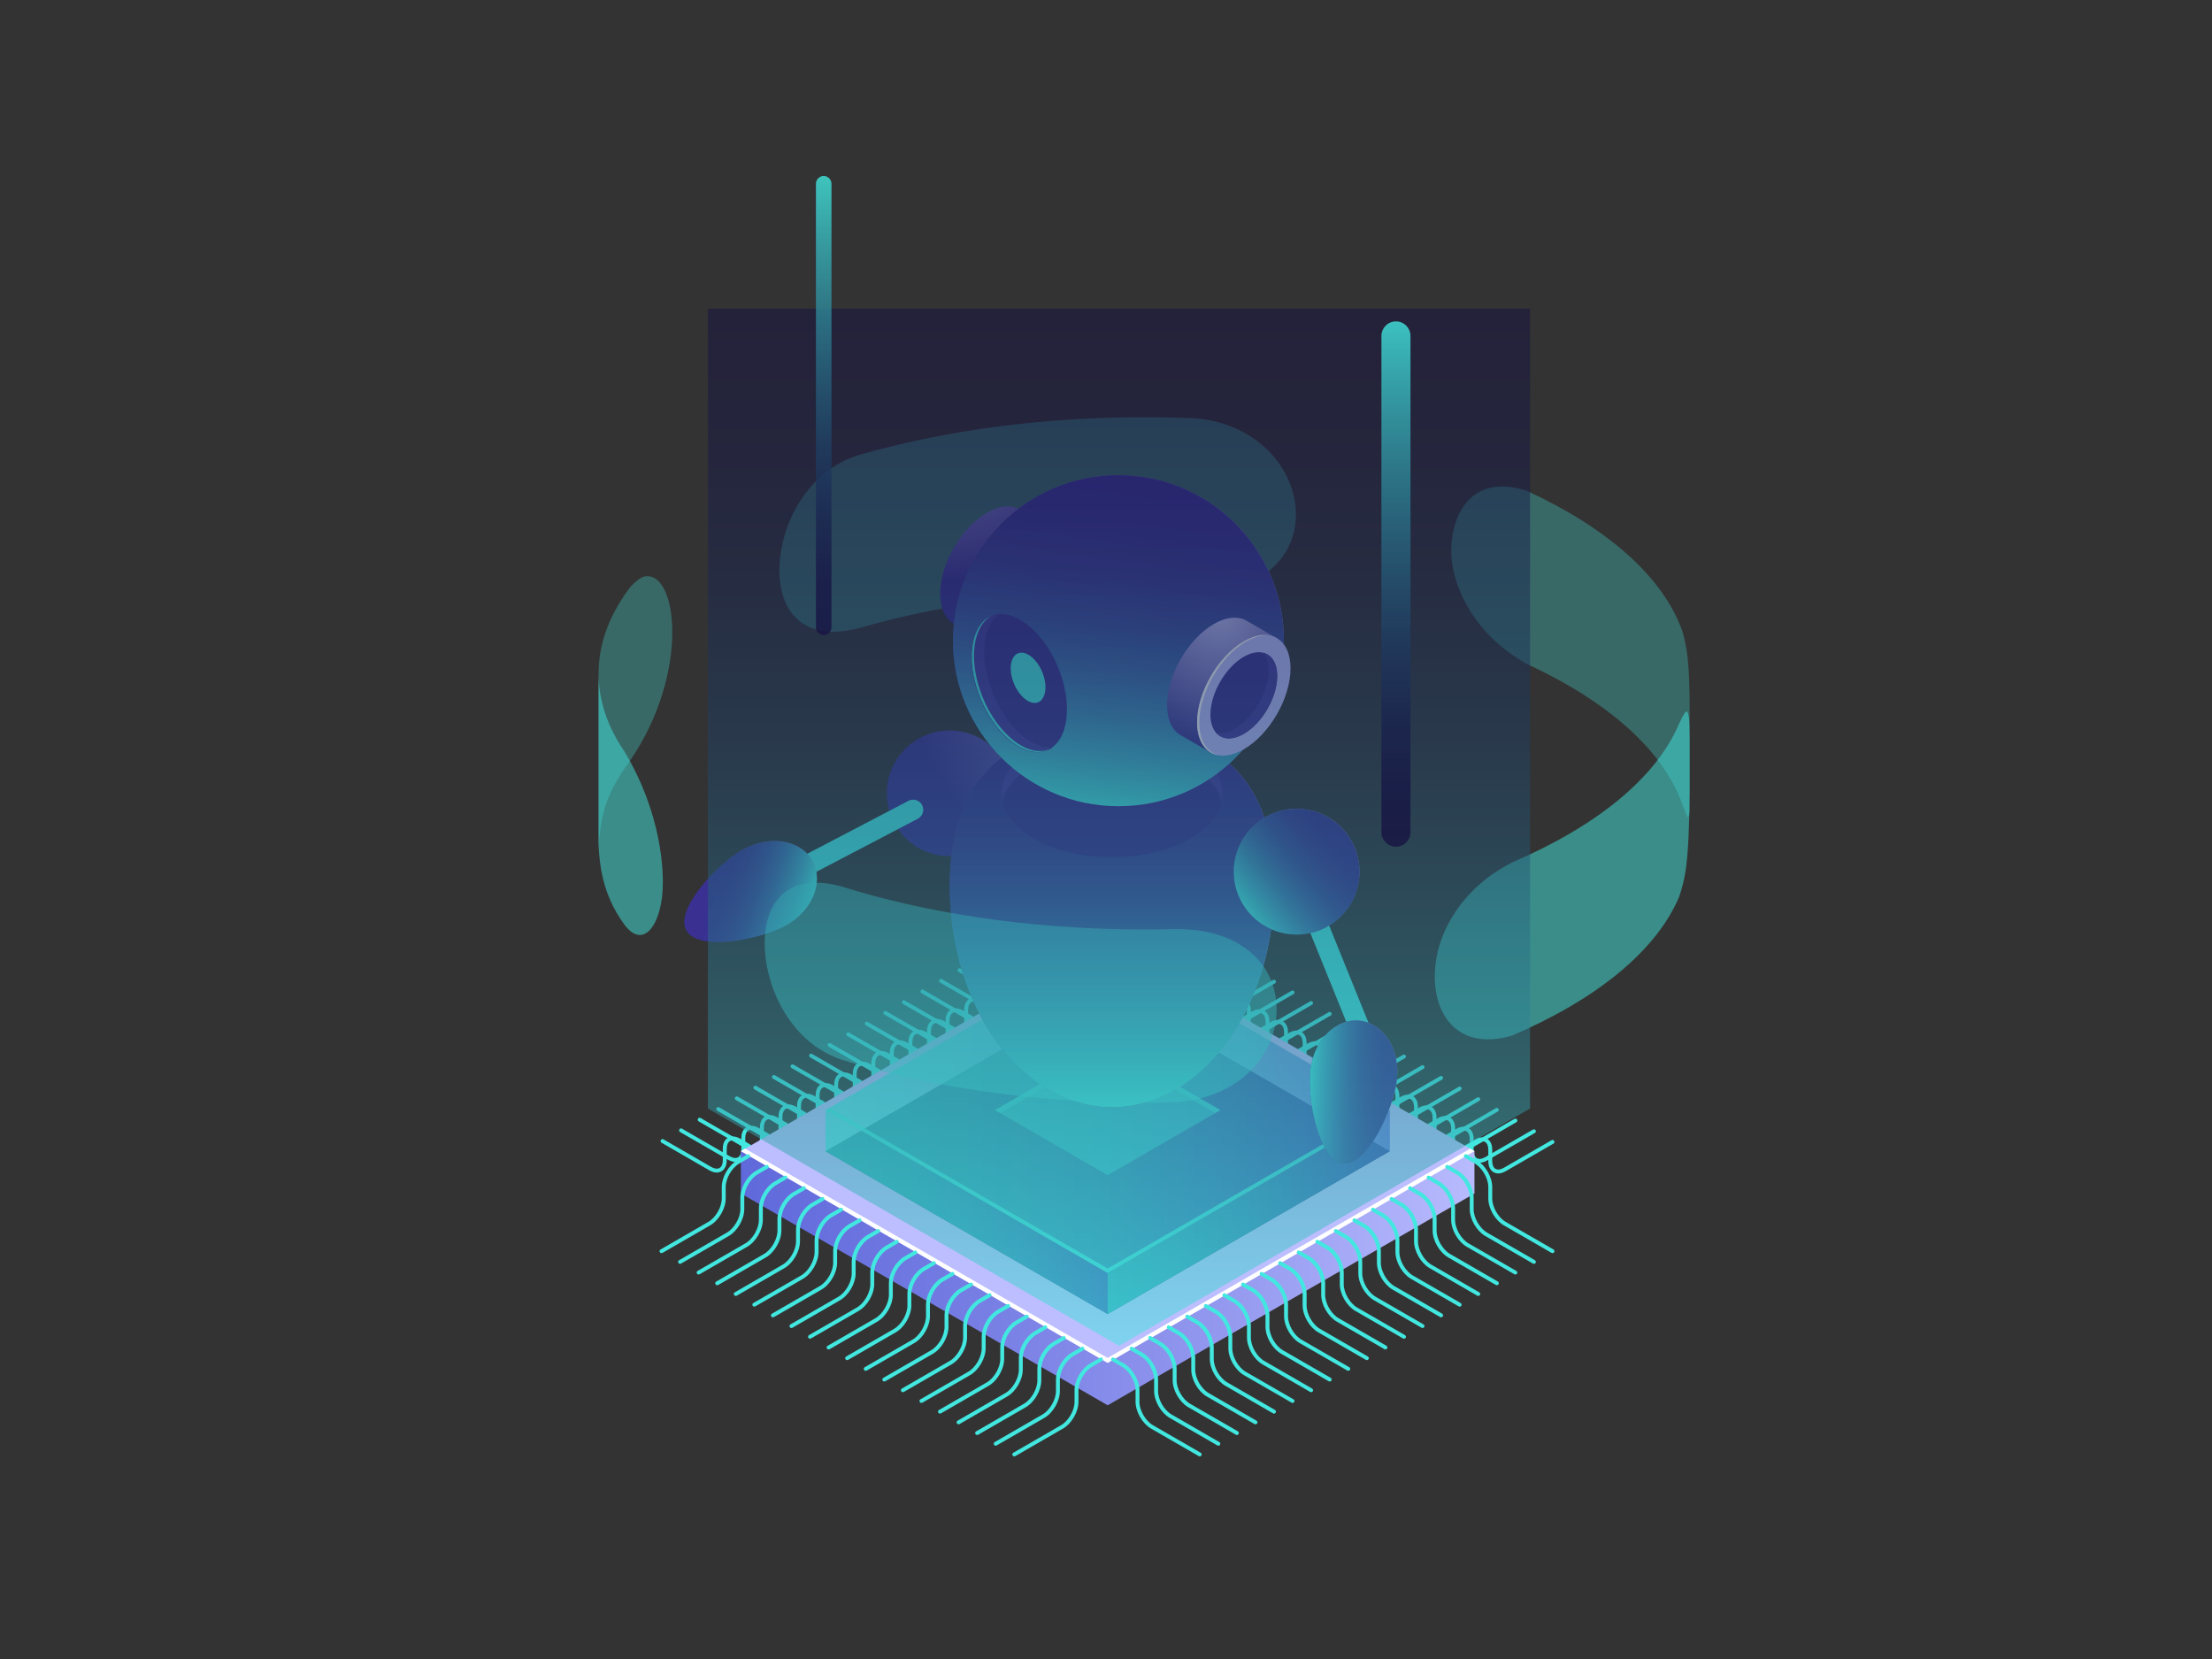 <?xml version="1.0" encoding="utf-8"?>
<!-- Generator: Adobe Illustrator 24.0.1, SVG Export Plug-In . SVG Version: 6.00 Build 0)  -->
<svg version="1.1" id="Ñëîé_1" xmlns="http://www.w3.org/2000/svg" xmlns:xlink="http://www.w3.org/1999/xlink" x="0px" y="0px"
	 viewBox="0 0 600 450" style="enable-background:new 0 0 600 450;" xml:space="preserve">
<rect x="0" y="0" width="600" height="450" fill="#333333" stroke="none"/>
<style type="text/css">
	.st0{fill:#42E8E0;}
	.st1{fill:url(#SVGID_1_);}
	.st2{fill:#BCBEFF;}
	.st3{fill:#FFFFFF;}
	.st4{fill:#0F054C;}
	.st5{opacity:0.5;fill:url(#SVGID_2_);}
	.st6{opacity:0.5;fill:url(#SVGID_3_);}
	.st7{opacity:0.5;fill:url(#SVGID_4_);}
	.st8{opacity:0.5;fill:url(#SVGID_5_);}
	.st9{opacity:0.5;fill:#42E8E0;}
	.st10{opacity:0.5;fill:url(#SVGID_6_);}
	.st11{opacity:0.5;fill:url(#SVGID_7_);}
	.st12{opacity:0.8;fill:#42E8E0;}
	.st13{opacity:0.3;}
	.st14{fill:url(#SVGID_8_);}
	.st15{fill:url(#SVGID_9_);}
	.st16{fill:url(#SVGID_10_);}
	.st17{fill:#393091;}
	.st18{fill:#453C9E;}
	.st19{fill:url(#SVGID_11_);}
	.st20{fill:url(#SVGID_12_);}
	.st21{fill:url(#SVGID_13_);}
	.st22{fill:url(#SVGID_14_);}
	.st23{fill:url(#SVGID_15_);}
	.st24{fill:url(#SVGID_16_);}
	.st25{fill:url(#SVGID_17_);}
	.st26{fill:url(#SVGID_18_);}
	.st27{fill:url(#SVGID_19_);}
	.st28{fill:url(#SVGID_20_);}
	.st29{opacity:0.5;}
	.st30{opacity:0.5;fill:url(#SVGID_21_);}
	.st31{opacity:0.8;fill:url(#SVGID_22_);}
	.st32{opacity:0.8;fill:url(#SVGID_23_);}
</style>
<g>
	<g>
		<path class="st0" d="M290.09,263.01c-0.63,0-1.32-0.2-2.02-0.61l-12.95-7.48c-0.25-0.15-0.34-0.47-0.19-0.72
			c0.15-0.25,0.47-0.34,0.72-0.19l12.95,7.48c0.88,0.51,1.68,0.61,2.25,0.28c0.57-0.33,0.89-1.07,0.89-2.09v-3.12
			c0-1.41,0.5-2.48,1.42-3c0.91-0.53,2.09-0.43,3.31,0.28l2.7,1.56c0.25,0.15,0.34,0.47,0.19,0.72c-0.14,0.25-0.47,0.34-0.72,0.19
			l-2.7-1.56c-0.88-0.51-1.68-0.61-2.25-0.28c-0.57,0.33-0.89,1.07-0.89,2.09v3.12c0,1.41-0.5,2.48-1.42,3
			C290.99,262.9,290.56,263.01,290.09,263.01z"/>
		<path class="st0" d="M285.05,265.91c-0.63,0-1.32-0.21-2.02-0.61l-12.95-7.47c-0.25-0.15-0.34-0.47-0.19-0.72
			c0.15-0.25,0.47-0.34,0.72-0.19l12.95,7.47c0.88,0.51,1.68,0.61,2.25,0.28c0.57-0.33,0.89-1.07,0.89-2.09v-3.12
			c0-1.41,0.5-2.48,1.42-3c0.91-0.53,2.09-0.43,3.31,0.27l2.7,1.56c0.25,0.15,0.34,0.47,0.19,0.72c-0.15,0.25-0.47,0.34-0.72,0.19
			l-2.7-1.56c-0.88-0.51-1.68-0.61-2.25-0.28c-0.57,0.33-0.89,1.07-0.89,2.09v3.12c0,1.41-0.5,2.48-1.42,3
			C285.95,265.8,285.52,265.91,285.05,265.91z"/>
		<path class="st0" d="M280.02,268.8c-0.63,0-1.32-0.2-2.02-0.61l-12.95-7.48c-0.25-0.15-0.34-0.47-0.19-0.72
			c0.15-0.25,0.47-0.34,0.72-0.19l12.95,7.48c0.88,0.51,1.68,0.61,2.25,0.28c0.57-0.33,0.89-1.07,0.89-2.09v-3.12
			c0-1.41,0.5-2.48,1.42-3c0.91-0.53,2.09-0.43,3.31,0.28l2.7,1.56c0.25,0.15,0.34,0.47,0.19,0.72c-0.15,0.25-0.47,0.34-0.72,0.19
			l-2.7-1.56c-0.88-0.51-1.68-0.61-2.25-0.28c-0.57,0.33-0.89,1.07-0.89,2.09v3.12c0,1.41-0.5,2.48-1.42,3
			C280.92,268.69,280.48,268.8,280.02,268.8z"/>
		<path class="st0" d="M274.98,271.7c-0.63,0-1.32-0.21-2.02-0.61l-12.95-7.47c-0.25-0.15-0.34-0.47-0.19-0.72
			c0.15-0.25,0.47-0.34,0.72-0.19l12.95,7.47c0.88,0.51,1.68,0.61,2.25,0.28c0.57-0.33,0.89-1.07,0.89-2.09v-3.12
			c0-1.41,0.5-2.48,1.42-3c0.91-0.53,2.09-0.43,3.31,0.27l2.7,1.56c0.25,0.15,0.34,0.47,0.19,0.72c-0.15,0.25-0.47,0.34-0.72,0.19
			l-2.7-1.56c-0.88-0.51-1.68-0.61-2.25-0.28c-0.57,0.33-0.89,1.07-0.89,2.09v3.12c0,1.41-0.5,2.48-1.42,3
			C275.88,271.59,275.45,271.7,274.98,271.7z"/>
		<path class="st0" d="M269.95,274.6c-0.63,0-1.32-0.2-2.02-0.61l-12.95-7.48c-0.25-0.15-0.34-0.47-0.19-0.72
			c0.15-0.25,0.47-0.34,0.72-0.19l12.95,7.48c0.88,0.51,1.68,0.61,2.25,0.28c0.57-0.33,0.89-1.07,0.89-2.09v-3.12
			c0-1.41,0.5-2.48,1.42-3c0.91-0.53,2.09-0.43,3.31,0.28l2.7,1.56c0.25,0.15,0.34,0.47,0.19,0.72c-0.15,0.25-0.47,0.34-0.72,0.19
			l-2.7-1.56c-0.88-0.51-1.68-0.61-2.25-0.28c-0.57,0.33-0.89,1.07-0.89,2.09v3.12c0,1.41-0.5,2.48-1.42,3
			C270.85,274.49,270.41,274.6,269.95,274.6z"/>
		<path class="st0" d="M264.91,277.49c-0.63,0-1.32-0.2-2.02-0.61l-12.95-7.48c-0.25-0.15-0.34-0.47-0.19-0.72
			c0.15-0.25,0.47-0.34,0.72-0.19l12.95,7.48c0.88,0.51,1.68,0.61,2.25,0.28c0.57-0.33,0.89-1.07,0.89-2.09v-3.12
			c0-1.41,0.5-2.48,1.42-3c0.91-0.53,2.09-0.43,3.31,0.27l2.7,1.56c0.25,0.15,0.34,0.47,0.19,0.72c-0.15,0.25-0.47,0.34-0.72,0.19
			l-2.7-1.56c-0.88-0.51-1.68-0.61-2.25-0.28c-0.57,0.33-0.89,1.07-0.89,2.09v3.12c0,1.41-0.5,2.48-1.42,3
			C265.81,277.38,265.38,277.49,264.91,277.49z"/>
		<path class="st0" d="M259.88,280.39c-0.63,0-1.32-0.2-2.02-0.61l-12.95-7.48c-0.25-0.15-0.34-0.47-0.19-0.72
			c0.15-0.25,0.47-0.34,0.72-0.19l12.95,7.48c0.88,0.51,1.68,0.61,2.25,0.28c0.57-0.33,0.89-1.07,0.89-2.09v-3.12
			c0-1.41,0.5-2.48,1.42-3c0.91-0.53,2.09-0.43,3.31,0.27l2.7,1.56c0.25,0.15,0.34,0.47,0.19,0.72c-0.15,0.25-0.47,0.34-0.72,0.19
			l-2.7-1.56c-0.88-0.51-1.68-0.61-2.25-0.28c-0.57,0.33-0.89,1.07-0.89,2.09v3.12c0,1.41-0.5,2.48-1.42,3
			C260.78,280.28,260.34,280.39,259.88,280.39z"/>
		<path class="st0" d="M254.84,283.29c-0.63,0-1.32-0.2-2.02-0.61l-12.95-7.48c-0.25-0.15-0.34-0.47-0.19-0.72
			c0.15-0.25,0.47-0.34,0.72-0.19l12.95,7.48c0.88,0.51,1.68,0.61,2.25,0.28c0.57-0.33,0.89-1.07,0.89-2.09v-3.12
			c0-1.41,0.5-2.48,1.42-3c0.91-0.53,2.09-0.43,3.31,0.27l2.7,1.56c0.25,0.15,0.34,0.47,0.19,0.72c-0.15,0.25-0.47,0.34-0.72,0.19
			l-2.7-1.56c-0.88-0.51-1.68-0.61-2.25-0.28c-0.57,0.33-0.89,1.07-0.89,2.09v3.12c0,1.41-0.5,2.48-1.42,3
			C255.74,283.18,255.3,283.29,254.84,283.29z"/>
		<path class="st0" d="M249.8,286.19c-0.63,0-1.32-0.2-2.02-0.61l-12.95-7.48c-0.25-0.15-0.34-0.47-0.19-0.72
			c0.15-0.25,0.47-0.34,0.72-0.19l12.95,7.48c0.88,0.51,1.68,0.61,2.25,0.28c0.57-0.33,0.89-1.07,0.89-2.09v-3.12
			c0-1.41,0.5-2.48,1.42-3c0.91-0.53,2.09-0.43,3.31,0.27l2.7,1.56c0.25,0.15,0.34,0.47,0.19,0.72c-0.15,0.25-0.47,0.34-0.72,0.19
			l-2.7-1.56c-0.88-0.51-1.68-0.61-2.25-0.28c-0.57,0.33-0.89,1.07-0.89,2.09v3.12c0,1.41-0.5,2.48-1.42,3
			C250.7,286.08,250.27,286.19,249.8,286.19z"/>
		<path class="st0" d="M244.77,289.08c-0.63,0-1.32-0.2-2.02-0.61L229.8,281c-0.25-0.15-0.34-0.47-0.19-0.72
			c0.15-0.25,0.47-0.34,0.72-0.19l12.95,7.48c0.88,0.51,1.68,0.61,2.25,0.28c0.57-0.33,0.89-1.07,0.89-2.09v-3.12
			c0-1.41,0.5-2.48,1.42-3c0.91-0.53,2.09-0.43,3.31,0.27l2.7,1.56c0.25,0.15,0.34,0.47,0.19,0.72c-0.15,0.25-0.47,0.34-0.72,0.19
			l-2.7-1.56c-0.88-0.51-1.68-0.61-2.25-0.28c-0.57,0.33-0.89,1.07-0.89,2.09v3.12c0,1.41-0.5,2.48-1.42,3
			C245.67,288.97,245.23,289.08,244.77,289.08z"/>
		<path class="st0" d="M239.73,291.98c-0.63,0-1.32-0.21-2.02-0.61l-12.95-7.47c-0.25-0.15-0.34-0.47-0.19-0.72
			c0.15-0.25,0.47-0.34,0.72-0.19l12.95,7.47c0.88,0.51,1.68,0.61,2.25,0.28c0.57-0.33,0.89-1.07,0.89-2.09v-3.12
			c0-1.41,0.5-2.48,1.42-3c0.91-0.53,2.09-0.43,3.31,0.27l2.7,1.56c0.25,0.15,0.34,0.47,0.19,0.72c-0.15,0.25-0.47,0.34-0.72,0.19
			l-2.7-1.56c-0.88-0.51-1.68-0.61-2.25-0.28c-0.57,0.33-0.89,1.07-0.89,2.09v3.12c0,1.41-0.5,2.48-1.42,3
			C240.63,291.87,240.2,291.98,239.73,291.98z"/>
		<path class="st0" d="M234.7,294.88c-0.63,0-1.32-0.2-2.02-0.61l-12.95-7.48c-0.25-0.15-0.34-0.47-0.19-0.72
			c0.15-0.25,0.47-0.34,0.72-0.19l12.95,7.48c0.88,0.51,1.68,0.61,2.25,0.28c0.57-0.33,0.89-1.07,0.89-2.09v-3.12
			c0-1.41,0.5-2.48,1.42-3c0.91-0.53,2.09-0.43,3.31,0.28l2.7,1.56c0.25,0.15,0.34,0.47,0.19,0.72c-0.15,0.25-0.47,0.34-0.72,0.19
			l-2.7-1.56c-0.88-0.51-1.68-0.61-2.25-0.28c-0.57,0.33-0.89,1.07-0.89,2.09v3.12c0,1.41-0.5,2.48-1.42,3
			C235.6,294.77,235.16,294.88,234.7,294.88z"/>
		<path class="st0" d="M229.66,297.77c-0.63,0-1.32-0.21-2.02-0.61l-12.95-7.47c-0.25-0.15-0.34-0.47-0.19-0.72
			c0.15-0.25,0.47-0.34,0.72-0.19l12.95,7.47c0.88,0.51,1.68,0.61,2.25,0.28c0.57-0.33,0.89-1.07,0.89-2.09v-3.12
			c0-1.41,0.5-2.48,1.42-3c0.91-0.53,2.09-0.43,3.31,0.27l2.7,1.56c0.25,0.15,0.34,0.47,0.19,0.72c-0.15,0.25-0.47,0.34-0.72,0.19
			l-2.7-1.56c-0.88-0.51-1.68-0.61-2.25-0.28c-0.57,0.33-0.89,1.07-0.89,2.09v3.12c0,1.41-0.5,2.48-1.42,3
			C230.56,297.66,230.13,297.77,229.66,297.77z"/>
		<path class="st0" d="M224.62,300.67c-0.63,0-1.32-0.2-2.02-0.61l-12.95-7.48c-0.25-0.15-0.34-0.47-0.19-0.72
			c0.15-0.25,0.47-0.34,0.72-0.19l12.95,7.48c0.88,0.51,1.68,0.61,2.25,0.28c0.57-0.33,0.89-1.07,0.89-2.09v-3.12
			c0-1.41,0.5-2.48,1.42-3c0.91-0.53,2.09-0.43,3.31,0.28l2.7,1.56c0.25,0.15,0.34,0.47,0.19,0.72c-0.15,0.25-0.47,0.34-0.72,0.19
			l-2.7-1.56c-0.88-0.51-1.68-0.61-2.25-0.28c-0.57,0.33-0.89,1.07-0.89,2.09v3.12c0,1.41-0.5,2.48-1.42,3
			C225.52,300.56,225.09,300.67,224.62,300.67z"/>
		<path class="st0" d="M219.59,303.57c-0.63,0-1.32-0.21-2.02-0.61l-12.95-7.47c-0.25-0.15-0.34-0.47-0.19-0.72
			c0.15-0.25,0.47-0.34,0.72-0.19l12.95,7.47c0.88,0.51,1.68,0.61,2.25,0.28c0.57-0.33,0.89-1.07,0.89-2.09v-3.12
			c0-1.41,0.5-2.48,1.42-3c0.91-0.53,2.09-0.43,3.31,0.27l2.7,1.56c0.25,0.15,0.34,0.47,0.19,0.72c-0.15,0.25-0.47,0.34-0.72,0.19
			l-2.7-1.56c-0.88-0.51-1.68-0.61-2.25-0.28c-0.57,0.33-0.89,1.07-0.89,2.09v3.12c0,1.41-0.5,2.48-1.42,3
			C220.49,303.46,220.05,303.57,219.59,303.57z"/>
		<path class="st0" d="M214.55,306.46c-0.63,0-1.32-0.2-2.02-0.61l-12.95-7.48c-0.25-0.15-0.34-0.47-0.19-0.72
			c0.15-0.25,0.47-0.34,0.72-0.19l12.95,7.48c0.88,0.51,1.68,0.61,2.25,0.28c0.57-0.33,0.89-1.07,0.89-2.09V300
			c0-1.41,0.5-2.48,1.42-3c0.91-0.53,2.09-0.43,3.31,0.28l2.7,1.56c0.25,0.15,0.34,0.47,0.19,0.72c-0.15,0.25-0.47,0.34-0.72,0.19
			l-2.7-1.56c-0.88-0.51-1.68-0.61-2.25-0.28c-0.57,0.33-0.89,1.07-0.89,2.09v3.12c0,1.41-0.5,2.48-1.42,3
			C215.45,306.35,215.02,306.46,214.55,306.46z"/>
		<path class="st0" d="M209.52,309.36c-0.63,0-1.32-0.21-2.02-0.61l-12.95-7.47c-0.25-0.15-0.34-0.47-0.19-0.72
			c0.15-0.25,0.47-0.34,0.72-0.19l12.95,7.47c0.88,0.51,1.68,0.61,2.25,0.28c0.57-0.33,0.89-1.07,0.89-2.09v-3.12
			c0-1.41,0.5-2.48,1.42-3c0.91-0.53,2.09-0.43,3.31,0.27l2.7,1.56c0.25,0.15,0.34,0.47,0.19,0.72c-0.15,0.25-0.47,0.34-0.72,0.19
			l-2.7-1.56c-0.88-0.51-1.68-0.61-2.25-0.28c-0.57,0.33-0.89,1.07-0.89,2.09v3.12c0,1.41-0.5,2.48-1.42,3
			C210.41,309.25,209.98,309.36,209.52,309.36z"/>
		<path class="st0" d="M204.48,312.26c-0.63,0-1.32-0.2-2.02-0.61l-12.95-7.48c-0.25-0.15-0.34-0.47-0.19-0.72
			c0.15-0.25,0.47-0.34,0.72-0.19l12.95,7.48c0.88,0.51,1.68,0.61,2.25,0.28c0.57-0.33,0.89-1.07,0.89-2.09v-3.12
			c0-1.41,0.5-2.48,1.42-3c0.91-0.53,2.09-0.43,3.31,0.28l2.7,1.56c0.25,0.15,0.34,0.47,0.19,0.72c-0.15,0.25-0.47,0.34-0.72,0.19
			l-2.7-1.56c-0.88-0.51-1.68-0.61-2.25-0.28c-0.57,0.33-0.89,1.07-0.89,2.09v3.12c0,1.41-0.5,2.48-1.42,3
			C205.38,312.15,204.94,312.26,204.48,312.26z"/>
		<path class="st0" d="M199.44,315.15c-0.63,0-1.32-0.2-2.02-0.61l-12.95-7.48c-0.25-0.15-0.34-0.47-0.19-0.72
			c0.15-0.25,0.47-0.34,0.72-0.19l12.95,7.48c0.88,0.51,1.68,0.61,2.25,0.28c0.57-0.33,0.89-1.07,0.89-2.09v-3.12
			c0-1.41,0.5-2.48,1.42-3c0.91-0.53,2.09-0.43,3.31,0.27l2.7,1.56c0.25,0.15,0.34,0.47,0.19,0.72c-0.15,0.25-0.47,0.34-0.72,0.19
			l-2.7-1.56c-0.88-0.51-1.68-0.61-2.25-0.28c-0.57,0.33-0.89,1.07-0.89,2.09v3.12c0,1.41-0.5,2.48-1.42,3
			C200.34,315.04,199.91,315.15,199.44,315.15z"/>
		<path class="st0" d="M194.41,318.05c-0.63,0-1.32-0.2-2.02-0.61l-12.95-7.48c-0.25-0.15-0.34-0.47-0.19-0.72
			c0.15-0.25,0.47-0.34,0.72-0.19l12.95,7.48c0.88,0.51,1.68,0.61,2.25,0.28c0.57-0.33,0.89-1.07,0.89-2.09v-3.12
			c0-1.41,0.5-2.48,1.42-3c0.91-0.53,2.09-0.43,3.31,0.27l2.7,1.56c0.25,0.15,0.34,0.47,0.19,0.72c-0.15,0.25-0.47,0.34-0.72,0.19
			l-2.7-1.56c-0.88-0.51-1.68-0.61-2.25-0.28c-0.57,0.33-0.89,1.07-0.89,2.09v3.12c0,1.41-0.5,2.48-1.42,3
			C195.31,317.94,194.87,318.05,194.41,318.05z"/>
	</g>
	<g>
		<path class="st0" d="M310.73,263.25c-0.47,0-0.9-0.11-1.29-0.33c-0.91-0.53-1.42-1.59-1.42-3v-3.12c0-1.02-0.32-1.76-0.89-2.09
			c-0.57-0.33-1.37-0.23-2.25,0.28l-2.7,1.56c-0.26,0.15-0.58,0.06-0.72-0.19c-0.15-0.25-0.06-0.58,0.19-0.72l2.7-1.56
			c1.22-0.7,2.4-0.8,3.31-0.27c0.91,0.53,1.42,1.59,1.42,3v3.12c0,1.02,0.32,1.76,0.89,2.09c0.57,0.33,1.37,0.23,2.25-0.28
			l12.95-7.48c0.26-0.15,0.58-0.06,0.72,0.19c0.15,0.25,0.06,0.58-0.19,0.72l-12.95,7.48C312.04,263.04,311.36,263.25,310.73,263.25
			z"/>
		<path class="st0" d="M315.76,266.14c-0.46,0-0.9-0.11-1.29-0.33c-0.91-0.53-1.42-1.59-1.42-3v-3.12c0-1.02-0.32-1.76-0.89-2.09
			c-0.58-0.33-1.37-0.23-2.25,0.28l-2.7,1.56c-0.26,0.14-0.58,0.06-0.72-0.19c-0.15-0.25-0.06-0.58,0.19-0.72l2.7-1.56
			c1.22-0.7,2.4-0.8,3.31-0.27c0.91,0.53,1.42,1.59,1.42,3v3.12c0,1.02,0.32,1.76,0.89,2.09c0.57,0.33,1.37,0.23,2.25-0.28
			l12.95-7.48c0.25-0.15,0.57-0.06,0.72,0.19c0.15,0.25,0.06,0.58-0.19,0.72l-12.95,7.47C317.08,265.94,316.39,266.14,315.76,266.14
			z"/>
		<path class="st0" d="M320.8,269.04c-0.46,0-0.9-0.11-1.29-0.33c-0.91-0.53-1.42-1.59-1.42-3v-3.12c0-1.02-0.32-1.76-0.89-2.09
			c-0.57-0.33-1.37-0.23-2.25,0.28l-2.7,1.56c-0.26,0.15-0.58,0.06-0.72-0.19c-0.15-0.25-0.06-0.58,0.19-0.72l2.7-1.56
			c1.22-0.7,2.4-0.8,3.31-0.27c0.91,0.53,1.42,1.59,1.42,3v3.12c0,1.02,0.32,1.76,0.89,2.09c0.57,0.33,1.37,0.23,2.25-0.28
			l12.95-7.48c0.26-0.15,0.58-0.06,0.72,0.19c0.15,0.25,0.06,0.58-0.19,0.72l-12.95,7.48C322.12,268.84,321.43,269.04,320.8,269.04z
			"/>
		<path class="st0" d="M325.83,271.94c-0.47,0-0.9-0.11-1.29-0.33c-0.91-0.53-1.42-1.59-1.42-3v-3.12c0-1.02-0.32-1.76-0.89-2.09
			c-0.57-0.33-1.37-0.23-2.25,0.28l-2.71,1.56c-0.25,0.14-0.57,0.06-0.72-0.19c-0.15-0.25-0.06-0.58,0.19-0.72l2.71-1.56
			c1.22-0.7,2.4-0.8,3.31-0.28c0.91,0.53,1.42,1.59,1.42,3v3.12c0,1.02,0.32,1.76,0.89,2.09c0.57,0.33,1.38,0.23,2.25-0.28
			l12.95-7.48c0.25-0.15,0.58-0.06,0.72,0.19c0.15,0.25,0.06,0.58-0.19,0.72l-12.95,7.47C327.15,271.73,326.46,271.94,325.83,271.94
			z"/>
		<path class="st0" d="M330.87,274.83c-0.47,0-0.9-0.11-1.29-0.33c-0.91-0.53-1.42-1.59-1.42-3v-3.12c0-1.02-0.32-1.76-0.89-2.09
			c-0.57-0.33-1.38-0.23-2.25,0.28l-2.7,1.56c-0.26,0.15-0.58,0.06-0.72-0.19c-0.15-0.25-0.06-0.58,0.19-0.72l2.7-1.56
			c1.22-0.7,2.4-0.8,3.31-0.28c0.91,0.53,1.42,1.59,1.42,3v3.12c0,1.02,0.32,1.76,0.89,2.09c0.57,0.33,1.37,0.23,2.25-0.28
			l12.95-7.48c0.26-0.15,0.58-0.06,0.72,0.19c0.15,0.25,0.06,0.58-0.19,0.72l-12.95,7.48C332.19,274.63,331.5,274.83,330.87,274.83z
			"/>
		<path class="st0" d="M335.9,277.73c-0.46,0-0.9-0.11-1.29-0.33c-0.91-0.53-1.42-1.59-1.42-3v-3.12c0-1.02-0.32-1.76-0.89-2.09
			c-0.57-0.33-1.37-0.23-2.25,0.28l-2.7,1.56c-0.26,0.15-0.58,0.06-0.72-0.19c-0.15-0.25-0.06-0.58,0.19-0.72l2.7-1.56
			c1.22-0.7,2.4-0.8,3.31-0.27c0.91,0.53,1.42,1.59,1.42,3v3.12c0,1.02,0.32,1.76,0.89,2.09c0.57,0.33,1.37,0.23,2.25-0.28
			l12.95-7.48c0.25-0.15,0.57-0.06,0.72,0.19c0.15,0.25,0.06,0.58-0.19,0.72l-12.95,7.47C337.22,277.53,336.54,277.73,335.9,277.73z
			"/>
		<path class="st0" d="M340.94,280.63c-0.47,0-0.9-0.11-1.29-0.34c-0.91-0.53-1.42-1.59-1.42-3v-3.12c0-1.02-0.32-1.76-0.89-2.09
			c-0.57-0.33-1.37-0.23-2.25,0.28l-2.71,1.56c-0.25,0.15-0.58,0.06-0.72-0.19c-0.15-0.25-0.06-0.58,0.19-0.72l2.7-1.56
			c1.22-0.7,2.4-0.8,3.31-0.28c0.91,0.53,1.42,1.59,1.42,3v3.12c0,1.02,0.32,1.76,0.89,2.09c0.57,0.33,1.38,0.23,2.25-0.28
			l12.95-7.48c0.26-0.15,0.58-0.06,0.72,0.19c0.15,0.25,0.06,0.58-0.19,0.72l-12.95,7.48C342.26,280.42,341.57,280.63,340.94,280.63
			z"/>
		<path class="st0" d="M345.98,283.53c-0.46,0-0.9-0.11-1.29-0.33c-0.91-0.53-1.42-1.59-1.42-3v-3.12c0-1.02-0.32-1.76-0.89-2.09
			c-0.58-0.33-1.37-0.23-2.25,0.28l-2.7,1.56c-0.26,0.15-0.58,0.06-0.72-0.19c-0.15-0.25-0.06-0.58,0.19-0.72l2.7-1.56
			c1.22-0.7,2.4-0.8,3.31-0.27c0.91,0.53,1.42,1.59,1.42,3v3.12c0,1.02,0.32,1.76,0.89,2.09c0.57,0.33,1.37,0.23,2.25-0.28
			l12.95-7.47c0.25-0.15,0.58-0.06,0.72,0.19c0.15,0.25,0.06,0.58-0.19,0.72L348,282.91C347.3,283.32,346.61,283.53,345.98,283.53z"
			/>
		<path class="st0" d="M351.01,286.42c-0.47,0-0.9-0.11-1.29-0.33c-0.91-0.53-1.42-1.59-1.42-3v-3.12c0-1.02-0.32-1.76-0.89-2.09
			c-0.57-0.33-1.38-0.23-2.25,0.28l-2.7,1.56c-0.25,0.15-0.58,0.06-0.72-0.19c-0.15-0.25-0.06-0.58,0.19-0.72l2.7-1.56
			c1.22-0.7,2.4-0.8,3.31-0.28c0.91,0.53,1.42,1.59,1.42,3v3.12c0,1.02,0.32,1.76,0.89,2.09c0.57,0.33,1.37,0.23,2.25-0.28
			l12.95-7.48c0.26-0.15,0.58-0.06,0.72,0.19c0.15,0.25,0.06,0.58-0.19,0.72l-12.95,7.48C352.33,286.22,351.64,286.42,351.01,286.42
			z"/>
		<path class="st0" d="M356.05,289.32c-0.46,0-0.9-0.11-1.29-0.34c-0.91-0.53-1.42-1.59-1.42-3v-3.12c0-1.02-0.32-1.76-0.89-2.09
			c-0.57-0.33-1.37-0.23-2.25,0.28l-2.71,1.56c-0.25,0.15-0.58,0.06-0.72-0.19c-0.15-0.25-0.06-0.58,0.19-0.72l2.71-1.56
			c1.22-0.7,2.39-0.8,3.31-0.28c0.91,0.53,1.42,1.59,1.42,3v3.12c0,1.02,0.32,1.76,0.89,2.09c0.57,0.33,1.37,0.23,2.25-0.28
			l12.95-7.48c0.25-0.15,0.58-0.06,0.72,0.19c0.15,0.25,0.06,0.58-0.19,0.72l-12.95,7.47C357.37,289.11,356.68,289.32,356.05,289.32
			z"/>
		<path class="st0" d="M361.08,292.22c-0.46,0-0.9-0.11-1.29-0.33c-0.91-0.53-1.42-1.59-1.42-3v-3.12c0-1.02-0.32-1.76-0.89-2.09
			c-0.57-0.33-1.37-0.23-2.25,0.28l-2.71,1.56c-0.25,0.15-0.58,0.06-0.72-0.19c-0.15-0.25-0.06-0.58,0.19-0.72l2.7-1.56
			c1.22-0.7,2.4-0.8,3.31-0.28c0.91,0.53,1.42,1.59,1.42,3v3.12c0,1.02,0.32,1.76,0.89,2.09c0.57,0.33,1.37,0.23,2.25-0.28
			l12.95-7.48c0.26-0.15,0.58-0.06,0.72,0.19c0.15,0.25,0.06,0.58-0.19,0.72l-12.95,7.48C362.4,292.01,361.72,292.22,361.08,292.22z
			"/>
		<path class="st0" d="M366.12,295.11c-0.47,0-0.9-0.11-1.29-0.33c-0.91-0.53-1.42-1.59-1.42-3v-3.12c0-1.02-0.32-1.76-0.89-2.09
			c-0.57-0.33-1.37-0.23-2.25,0.28l-2.7,1.56c-0.26,0.14-0.58,0.06-0.72-0.19c-0.15-0.25-0.06-0.58,0.19-0.72l2.7-1.56
			c1.22-0.7,2.4-0.8,3.31-0.27c0.91,0.53,1.42,1.59,1.42,3v3.12c0,1.02,0.32,1.76,0.89,2.09c0.57,0.33,1.37,0.23,2.25-0.28
			l12.95-7.48c0.26-0.15,0.58-0.06,0.72,0.19c0.15,0.25,0.06,0.58-0.19,0.72l-12.95,7.48C367.44,294.91,366.75,295.11,366.12,295.11
			z"/>
		<path class="st0" d="M371.16,298.01c-0.47,0-0.9-0.11-1.29-0.34c-0.91-0.53-1.42-1.59-1.42-3v-3.12c0-1.02-0.32-1.76-0.89-2.09
			c-0.57-0.33-1.38-0.23-2.25,0.28l-2.7,1.56c-0.26,0.15-0.58,0.06-0.72-0.19c-0.15-0.25-0.06-0.58,0.19-0.72l2.7-1.56
			c1.22-0.7,2.4-0.8,3.31-0.27c0.91,0.53,1.42,1.59,1.42,3v3.12c0,1.02,0.32,1.76,0.89,2.09c0.57,0.33,1.38,0.23,2.25-0.28
			l12.95-7.48c0.26-0.15,0.58-0.06,0.72,0.19c0.15,0.25,0.06,0.58-0.19,0.72l-12.95,7.48C372.48,297.81,371.79,298.01,371.16,298.01
			z"/>
		<path class="st0" d="M376.19,300.91c-0.47,0-0.9-0.11-1.29-0.33c-0.91-0.53-1.42-1.59-1.42-3v-3.12c0-1.02-0.32-1.76-0.89-2.09
			c-0.57-0.33-1.37-0.23-2.25,0.28l-2.7,1.56c-0.26,0.15-0.58,0.06-0.72-0.19c-0.15-0.25-0.06-0.58,0.19-0.72l2.7-1.56
			c1.22-0.7,2.4-0.8,3.31-0.27c0.91,0.53,1.42,1.59,1.42,3v3.12c0,1.02,0.32,1.76,0.89,2.09c0.57,0.33,1.37,0.23,2.25-0.28
			l12.95-7.48c0.25-0.15,0.58-0.06,0.72,0.19c0.15,0.25,0.06,0.58-0.19,0.72l-12.95,7.48C377.51,300.7,376.82,300.91,376.19,300.91z
			"/>
		<path class="st0" d="M381.23,303.8c-0.47,0-0.9-0.11-1.29-0.33c-0.91-0.53-1.42-1.59-1.42-3v-3.12c0-1.02-0.32-1.76-0.89-2.09
			c-0.58-0.33-1.37-0.23-2.25,0.28l-2.7,1.56c-0.26,0.14-0.58,0.06-0.72-0.19c-0.15-0.25-0.06-0.58,0.19-0.72l2.7-1.56
			c1.22-0.7,2.4-0.8,3.31-0.27c0.91,0.53,1.42,1.59,1.42,3v3.12c0,1.02,0.32,1.76,0.89,2.09c0.57,0.33,1.38,0.23,2.25-0.28
			l12.95-7.48c0.26-0.15,0.58-0.06,0.72,0.19c0.15,0.25,0.06,0.58-0.19,0.72l-12.95,7.48C382.55,303.6,381.86,303.8,381.23,303.8z"
			/>
		<path class="st0" d="M386.26,306.7c-0.46,0-0.9-0.11-1.29-0.33c-0.91-0.53-1.42-1.59-1.42-3v-3.12c0-1.02-0.32-1.76-0.89-2.09
			c-0.57-0.33-1.37-0.23-2.25,0.28l-2.7,1.56c-0.26,0.15-0.58,0.06-0.72-0.19c-0.15-0.25-0.06-0.58,0.19-0.72l2.7-1.56
			c1.22-0.7,2.4-0.8,3.31-0.27c0.91,0.53,1.42,1.59,1.42,3v3.12c0,1.02,0.32,1.76,0.89,2.09c0.57,0.33,1.37,0.23,2.25-0.28
			l12.95-7.48c0.26-0.15,0.58-0.06,0.72,0.19c0.15,0.25,0.06,0.58-0.19,0.72l-12.95,7.48C387.58,306.5,386.9,306.7,386.26,306.7z"/>
		<path class="st0" d="M391.3,309.6c-0.47,0-0.9-0.11-1.29-0.33c-0.91-0.53-1.42-1.59-1.42-3v-3.12c0-1.02-0.32-1.76-0.89-2.09
			c-0.57-0.33-1.37-0.23-2.25,0.28l-2.71,1.56c-0.25,0.14-0.57,0.06-0.72-0.19c-0.15-0.25-0.06-0.58,0.19-0.72l2.71-1.56
			c1.22-0.7,2.4-0.8,3.31-0.28c0.91,0.53,1.42,1.59,1.42,3v3.12c0,1.02,0.32,1.76,0.89,2.09c0.57,0.33,1.38,0.23,2.25-0.28
			l12.95-7.48c0.25-0.15,0.57-0.06,0.72,0.19c0.15,0.25,0.06,0.58-0.19,0.72l-12.95,7.47C392.62,309.39,391.93,309.6,391.3,309.6z"
			/>
		<path class="st0" d="M396.34,312.49c-0.46,0-0.9-0.11-1.29-0.33c-0.91-0.53-1.42-1.59-1.42-3v-3.12c0-1.02-0.32-1.76-0.89-2.09
			c-0.57-0.33-1.38-0.23-2.25,0.28l-2.7,1.56c-0.26,0.15-0.58,0.06-0.72-0.19c-0.15-0.25-0.06-0.58,0.19-0.72l2.7-1.56
			c1.22-0.7,2.4-0.8,3.31-0.28c0.91,0.53,1.42,1.59,1.42,3v3.12c0,1.02,0.32,1.76,0.89,2.09c0.57,0.33,1.37,0.23,2.25-0.28
			l12.95-7.48c0.25-0.15,0.58-0.06,0.72,0.19c0.15,0.25,0.06,0.58-0.19,0.72l-12.95,7.48C397.66,312.29,396.97,312.49,396.34,312.49
			z"/>
		<path class="st0" d="M401.37,315.39c-0.46,0-0.9-0.11-1.29-0.33c-0.91-0.53-1.42-1.59-1.42-3v-3.12c0-1.02-0.32-1.76-0.89-2.09
			c-0.57-0.33-1.37-0.23-2.25,0.28l-2.7,1.56c-0.26,0.15-0.58,0.06-0.72-0.19c-0.15-0.25-0.06-0.58,0.19-0.72l2.7-1.56
			c1.22-0.7,2.4-0.8,3.31-0.27c0.91,0.53,1.42,1.59,1.42,3v3.12c0,1.02,0.32,1.76,0.89,2.09c0.57,0.33,1.37,0.23,2.25-0.28
			l12.95-7.48c0.25-0.15,0.58-0.06,0.72,0.19c0.15,0.25,0.06,0.58-0.19,0.72l-12.95,7.47C402.69,315.19,402,315.39,401.37,315.39z"
			/>
		<path class="st0" d="M406.41,318.29c-0.47,0-0.9-0.11-1.29-0.33c-0.91-0.53-1.42-1.59-1.42-3v-3.12c0-1.02-0.32-1.76-0.89-2.09
			c-0.57-0.33-1.37-0.23-2.25,0.28l-2.7,1.56c-0.26,0.15-0.58,0.06-0.72-0.19c-0.15-0.25-0.06-0.58,0.19-0.72l2.7-1.56
			c1.22-0.71,2.4-0.8,3.31-0.28c0.91,0.53,1.42,1.59,1.42,3v3.12c0,1.02,0.32,1.76,0.89,2.09c0.57,0.33,1.37,0.23,2.25-0.28
			l12.95-7.48c0.26-0.15,0.58-0.06,0.72,0.19c0.15,0.25,0.06,0.58-0.19,0.72l-12.95,7.48C407.73,318.08,407.04,318.29,406.41,318.29
			z"/>
	</g>
	<g>
		<g>
			<linearGradient id="SVGID_1_" gradientUnits="userSpaceOnUse" x1="151.762" y1="346.708" x2="406.751" y2="346.708">
				<stop  offset="0" style="stop-color:#5761D7"/>
				<stop  offset="0.165" style="stop-color:#5E67DA"/>
				<stop  offset="0.405" style="stop-color:#727AE2"/>
				<stop  offset="0.692" style="stop-color:#9297EE"/>
				<stop  offset="1" style="stop-color:#BCBEFF"/>
			</linearGradient>
			<polygon class="st1" points="399.94,312.24 399.94,323.74 300.45,381.18 200.96,323.73 200.96,312.24 			"/>
			<polygon class="st2" points="300.45,369.68 200.96,312.24 300.45,254.8 399.94,312.24 			"/>
			<polygon class="st3" points="300.45,368.34 202.12,311.57 200.96,312.24 300.45,369.68 399.94,312.24 398.78,311.57 			"/>
		</g>
		<g>
			<polygon class="st4" points="300.45,356.43 223.93,312.25 300.45,268.07 376.97,312.25 			"/>
			<g>
				<linearGradient id="SVGID_2_" gradientUnits="userSpaceOnUse" x1="223.924" y1="312.252" x2="376.975" y2="312.252">
					<stop  offset="0" style="stop-color:#42E8E0"/>
					<stop  offset="0.151" style="stop-color:#43E3E0"/>
					<stop  offset="0.329" style="stop-color:#45D5DF"/>
					<stop  offset="0.52" style="stop-color:#49BDDD"/>
					<stop  offset="0.721" style="stop-color:#4E9CDB"/>
					<stop  offset="0.927" style="stop-color:#5472D8"/>
					<stop  offset="1" style="stop-color:#5761D7"/>
				</linearGradient>
				<polygon class="st5" points="300.45,356.43 223.92,312.25 300.45,268.07 376.98,312.25 				"/>
				<g>
					<linearGradient id="SVGID_3_" gradientUnits="userSpaceOnUse" x1="300.448" y1="284.59" x2="376.975" y2="284.59">
						<stop  offset="0" style="stop-color:#42E8E0"/>
						<stop  offset="0.151" style="stop-color:#43E3E0"/>
						<stop  offset="0.329" style="stop-color:#45D5DF"/>
						<stop  offset="0.52" style="stop-color:#49BDDD"/>
						<stop  offset="0.721" style="stop-color:#4E9CDB"/>
						<stop  offset="0.927" style="stop-color:#5472D8"/>
						<stop  offset="1" style="stop-color:#5761D7"/>
					</linearGradient>
					<polygon class="st6" points="300.45,256.93 376.98,301.11 376.98,312.25 300.45,268.07 					"/>
					<linearGradient id="SVGID_4_" gradientUnits="userSpaceOnUse" x1="223.924" y1="284.589" x2="300.451" y2="284.589">
						<stop  offset="0" style="stop-color:#42E8E0"/>
						<stop  offset="0.151" style="stop-color:#43E3E0"/>
						<stop  offset="0.329" style="stop-color:#45D5DF"/>
						<stop  offset="0.52" style="stop-color:#49BDDD"/>
						<stop  offset="0.721" style="stop-color:#4E9CDB"/>
						<stop  offset="0.927" style="stop-color:#5472D8"/>
						<stop  offset="1" style="stop-color:#5761D7"/>
					</linearGradient>
					<polygon class="st7" points="300.45,268.07 223.92,312.25 223.92,301.11 300.45,256.93 					"/>
					<linearGradient id="SVGID_5_" gradientUnits="userSpaceOnUse" x1="223.924" y1="301.11" x2="376.975" y2="301.11">
						<stop  offset="0" style="stop-color:#42E8E0"/>
						<stop  offset="0.151" style="stop-color:#43E3E0"/>
						<stop  offset="0.329" style="stop-color:#45D5DF"/>
						<stop  offset="0.52" style="stop-color:#49BDDD"/>
						<stop  offset="0.721" style="stop-color:#4E9CDB"/>
						<stop  offset="0.927" style="stop-color:#5472D8"/>
						<stop  offset="1" style="stop-color:#5761D7"/>
					</linearGradient>
					<polygon class="st8" points="300.45,345.29 223.92,301.11 300.45,256.93 376.98,301.11 					"/>
					<polygon class="st9" points="300.45,318.76 269.87,301.11 300.45,283.46 331.03,301.11 					"/>
					<polygon class="st9" points="300.45,285.08 329.62,301.92 331.03,301.11 300.45,283.46 269.87,301.11 271.28,301.92 					"/>
					<linearGradient id="SVGID_6_" gradientUnits="userSpaceOnUse" x1="300.451" y1="328.772" x2="376.975" y2="328.772">
						<stop  offset="0" style="stop-color:#42E8E0"/>
						<stop  offset="0.151" style="stop-color:#43E3E0"/>
						<stop  offset="0.329" style="stop-color:#45D5DF"/>
						<stop  offset="0.52" style="stop-color:#49BDDD"/>
						<stop  offset="0.721" style="stop-color:#4E9CDB"/>
						<stop  offset="0.927" style="stop-color:#5472D8"/>
						<stop  offset="1" style="stop-color:#5761D7"/>
					</linearGradient>
					<polygon class="st10" points="300.45,345.29 300.45,356.43 376.98,312.25 376.98,301.11 					"/>
				</g>
				<linearGradient id="SVGID_7_" gradientUnits="userSpaceOnUse" x1="223.924" y1="328.771" x2="300.451" y2="328.771">
					<stop  offset="0" style="stop-color:#42E8E0"/>
					<stop  offset="0.151" style="stop-color:#43E3E0"/>
					<stop  offset="0.329" style="stop-color:#45D5DF"/>
					<stop  offset="0.52" style="stop-color:#49BDDD"/>
					<stop  offset="0.721" style="stop-color:#4E9CDB"/>
					<stop  offset="0.927" style="stop-color:#5472D8"/>
					<stop  offset="1" style="stop-color:#5761D7"/>
				</linearGradient>
				<polygon class="st11" points="223.92,301.11 223.92,312.25 300.45,356.43 300.45,345.29 				"/>
			</g>
			<polygon class="st12" points="300.45,344.08 224.98,300.5 223.92,301.11 300.45,345.29 376.98,301.11 375.92,300.5 			"/>
		</g>
	</g>
	<g>
		<path class="st0" d="M325.43,395.04c-0.09,0-0.18-0.02-0.26-0.07l-12.95-7.47c-2.35-1.36-4.2-4.55-4.2-7.27v-3.12
			c0-2.34-1.65-5.19-3.67-6.35l-2.71-1.56c-0.25-0.15-0.34-0.47-0.19-0.72c0.15-0.25,0.47-0.34,0.72-0.19l2.7,1.56
			c2.35,1.36,4.2,4.55,4.2,7.27v3.12c0,2.34,1.65,5.19,3.67,6.35l12.95,7.47c0.25,0.15,0.34,0.47,0.19,0.72
			C325.79,394.95,325.61,395.04,325.43,395.04z"/>
		<path class="st0" d="M330.47,392.14c-0.09,0-0.18-0.02-0.26-0.07l-12.95-7.48c-2.35-1.36-4.2-4.55-4.2-7.27v-3.12
			c0-2.34-1.65-5.19-3.67-6.35l-2.7-1.56c-0.25-0.15-0.34-0.47-0.19-0.72c0.15-0.25,0.46-0.34,0.72-0.19l2.7,1.56
			c2.35,1.36,4.2,4.55,4.2,7.27v3.12c0,2.34,1.65,5.19,3.67,6.35l12.95,7.48c0.25,0.15,0.34,0.47,0.19,0.72
			C330.83,392.05,330.65,392.14,330.47,392.14z"/>
		<path class="st0" d="M335.5,389.24c-0.09,0-0.18-0.02-0.26-0.07l-12.95-7.48c-2.35-1.36-4.2-4.55-4.2-7.27v-3.12
			c0-2.34-1.65-5.19-3.67-6.36l-2.7-1.56c-0.25-0.15-0.34-0.47-0.19-0.72c0.15-0.25,0.47-0.34,0.72-0.19l2.7,1.56
			c2.35,1.36,4.2,4.55,4.2,7.27v3.12c0,2.34,1.65,5.19,3.67,6.35l12.95,7.48c0.25,0.15,0.34,0.47,0.19,0.72
			C335.86,389.15,335.68,389.24,335.5,389.24z"/>
		<path class="st0" d="M340.54,386.34c-0.09,0-0.18-0.02-0.26-0.07l-12.95-7.48c-2.35-1.36-4.2-4.55-4.2-7.27v-3.12
			c0-2.34-1.65-5.19-3.67-6.35l-2.7-1.56c-0.25-0.15-0.34-0.47-0.19-0.72c0.15-0.25,0.47-0.34,0.72-0.19l2.71,1.56
			c2.35,1.36,4.2,4.55,4.2,7.27v3.12c0,2.34,1.65,5.19,3.67,6.35l12.95,7.48c0.25,0.15,0.34,0.47,0.19,0.72
			C340.9,386.24,340.72,386.34,340.54,386.34z"/>
		<path class="st0" d="M345.57,383.44c-0.09,0-0.18-0.02-0.26-0.07l-12.95-7.48c-2.35-1.36-4.2-4.55-4.2-7.27v-3.12
			c0-2.34-1.65-5.19-3.67-6.36l-2.7-1.56c-0.25-0.15-0.34-0.47-0.19-0.72c0.15-0.25,0.47-0.34,0.72-0.19l2.7,1.56
			c2.35,1.36,4.2,4.55,4.2,7.27v3.12c0,2.34,1.65,5.19,3.67,6.35l12.95,7.48c0.25,0.15,0.34,0.47,0.19,0.72
			C345.93,383.34,345.76,383.44,345.57,383.44z"/>
		<path class="st0" d="M350.61,380.54c-0.09,0-0.18-0.02-0.26-0.07l-12.95-7.47c-2.35-1.36-4.2-4.55-4.2-7.27v-3.12
			c0-2.34-1.65-5.19-3.67-6.35l-2.71-1.56c-0.25-0.15-0.34-0.47-0.19-0.72c0.15-0.25,0.46-0.34,0.72-0.19l2.7,1.56
			c2.35,1.36,4.2,4.55,4.2,7.27v3.12c0,2.34,1.65,5.19,3.67,6.36l12.95,7.47c0.25,0.15,0.34,0.47,0.19,0.72
			C350.97,380.44,350.79,380.54,350.61,380.54z"/>
		<path class="st0" d="M355.65,377.63c-0.09,0-0.18-0.02-0.26-0.07l-12.95-7.48c-2.35-1.36-4.2-4.55-4.2-7.27v-3.12
			c0-2.34-1.65-5.19-3.67-6.35l-2.71-1.56c-0.25-0.15-0.34-0.47-0.19-0.72c0.15-0.25,0.46-0.34,0.72-0.19l2.7,1.56
			c2.35,1.36,4.2,4.55,4.2,7.27v3.12c0,2.34,1.65,5.19,3.67,6.35l12.95,7.48c0.25,0.15,0.34,0.47,0.19,0.72
			C356.01,377.54,355.83,377.63,355.65,377.63z"/>
		<path class="st0" d="M360.68,374.73c-0.09,0-0.18-0.02-0.26-0.07l-12.95-7.48c-2.35-1.36-4.2-4.55-4.2-7.27v-3.12
			c0-2.34-1.65-5.19-3.67-6.36l-2.7-1.56c-0.25-0.15-0.34-0.47-0.19-0.72c0.15-0.25,0.46-0.34,0.72-0.19l2.7,1.56
			c2.35,1.36,4.2,4.55,4.2,7.27v3.12c0,2.34,1.65,5.19,3.67,6.35l12.95,7.48c0.25,0.15,0.34,0.47,0.19,0.72
			C361.04,374.64,360.86,374.73,360.68,374.73z"/>
		<path class="st0" d="M365.72,371.83c-0.09,0-0.18-0.02-0.26-0.07l-12.95-7.47c-2.35-1.36-4.2-4.55-4.2-7.27v-3.12
			c0-2.34-1.65-5.19-3.67-6.35l-2.7-1.56c-0.25-0.15-0.34-0.47-0.19-0.72c0.15-0.25,0.47-0.34,0.72-0.19l2.7,1.56
			c2.35,1.36,4.2,4.55,4.2,7.27v3.12c0,2.34,1.65,5.19,3.67,6.36l12.95,7.47c0.25,0.15,0.34,0.47,0.19,0.72
			C366.08,371.73,365.9,371.83,365.72,371.83z"/>
		<path class="st0" d="M370.75,368.93c-0.09,0-0.18-0.02-0.26-0.07l-12.95-7.48c-2.35-1.36-4.2-4.55-4.2-7.27v-3.12
			c0-2.34-1.65-5.19-3.67-6.35l-2.7-1.56c-0.25-0.15-0.34-0.47-0.19-0.72c0.15-0.25,0.47-0.34,0.72-0.19l2.71,1.56
			c2.35,1.36,4.2,4.55,4.2,7.27v3.12c0,2.34,1.65,5.19,3.67,6.35l12.95,7.48c0.25,0.15,0.34,0.47,0.19,0.72
			C371.11,368.83,370.94,368.93,370.75,368.93z"/>
		<path class="st0" d="M375.79,366.03c-0.09,0-0.18-0.02-0.26-0.07l-12.95-7.48c-2.35-1.36-4.2-4.55-4.2-7.27v-3.12
			c0-2.34-1.65-5.19-3.67-6.36l-2.7-1.56c-0.25-0.15-0.34-0.47-0.19-0.72c0.15-0.25,0.47-0.34,0.72-0.19l2.7,1.56
			c2.35,1.36,4.2,4.55,4.2,7.27v3.12c0,2.34,1.65,5.19,3.67,6.35l12.95,7.48c0.25,0.15,0.34,0.47,0.19,0.72
			C376.15,365.93,375.97,366.03,375.79,366.03z"/>
		<path class="st0" d="M380.83,363.12c-0.09,0-0.18-0.02-0.26-0.07l-12.95-7.47c-2.35-1.36-4.2-4.55-4.2-7.27v-3.12
			c0-2.34-1.65-5.19-3.67-6.35l-2.7-1.56c-0.25-0.15-0.34-0.47-0.19-0.72c0.15-0.25,0.46-0.34,0.72-0.19l2.7,1.56
			c2.35,1.36,4.2,4.55,4.2,7.27v3.12c0,2.34,1.65,5.19,3.67,6.36l12.95,7.47c0.25,0.15,0.34,0.47,0.19,0.72
			C381.19,363.03,381.01,363.12,380.83,363.12z"/>
		<path class="st0" d="M385.86,360.22c-0.09,0-0.18-0.02-0.26-0.07l-12.95-7.48c-2.35-1.36-4.2-4.55-4.2-7.27v-3.12
			c0-2.34-1.65-5.19-3.67-6.35l-2.71-1.56c-0.25-0.15-0.34-0.47-0.19-0.72c0.15-0.25,0.47-0.34,0.72-0.19l2.7,1.56
			c2.35,1.36,4.2,4.55,4.2,7.27v3.12c0,2.34,1.65,5.19,3.67,6.35l12.95,7.48c0.25,0.15,0.34,0.47,0.19,0.72
			C386.22,360.13,386.04,360.22,385.86,360.22z"/>
		<path class="st0" d="M390.9,357.32c-0.09,0-0.18-0.02-0.26-0.07l-12.95-7.48c-2.35-1.36-4.2-4.55-4.2-7.27v-3.12
			c0-2.34-1.65-5.19-3.67-6.36l-2.7-1.56c-0.25-0.15-0.34-0.47-0.19-0.72c0.15-0.25,0.47-0.34,0.72-0.19l2.7,1.56
			c2.35,1.36,4.2,4.55,4.2,7.27v3.12c0,2.34,1.65,5.19,3.67,6.35l12.95,7.48c0.25,0.15,0.34,0.47,0.19,0.72
			C391.26,357.22,391.08,357.32,390.9,357.32z"/>
		<path class="st0" d="M395.93,354.42c-0.09,0-0.18-0.02-0.26-0.07l-12.95-7.47c-2.35-1.36-4.2-4.55-4.2-7.27v-3.12
			c0-2.34-1.65-5.19-3.67-6.35l-2.7-1.56c-0.25-0.15-0.34-0.47-0.19-0.72c0.15-0.25,0.47-0.34,0.72-0.19l2.7,1.56
			c2.35,1.36,4.2,4.55,4.2,7.27v3.12c0,2.34,1.65,5.19,3.67,6.36l12.95,7.47c0.25,0.15,0.34,0.47,0.19,0.72
			C396.29,354.32,396.12,354.42,395.93,354.42z"/>
		<path class="st0" d="M400.97,351.52c-0.09,0-0.18-0.02-0.26-0.07l-12.95-7.48c-2.35-1.36-4.2-4.55-4.2-7.27v-3.12
			c0-2.34-1.65-5.19-3.67-6.35l-2.7-1.56c-0.25-0.15-0.34-0.47-0.19-0.72c0.15-0.25,0.46-0.34,0.72-0.19l2.7,1.56
			c2.35,1.36,4.2,4.55,4.2,7.27v3.12c0,2.34,1.65,5.19,3.67,6.35l12.95,7.48c0.25,0.15,0.34,0.47,0.19,0.72
			C401.33,351.42,401.15,351.52,400.97,351.52z"/>
		<path class="st0" d="M406.01,348.61c-0.09,0-0.18-0.02-0.26-0.07l-12.95-7.48c-2.35-1.36-4.2-4.55-4.2-7.27v-3.12
			c0-2.34-1.65-5.19-3.67-6.36l-2.7-1.56c-0.25-0.15-0.34-0.47-0.19-0.72c0.15-0.25,0.47-0.34,0.72-0.19l2.71,1.56
			c2.35,1.36,4.2,4.55,4.2,7.27v3.12c0,2.34,1.65,5.19,3.67,6.35l12.95,7.48c0.25,0.15,0.34,0.47,0.19,0.72
			C406.37,348.52,406.19,348.61,406.01,348.61z"/>
		<path class="st0" d="M411.04,345.71c-0.09,0-0.18-0.02-0.26-0.07l-12.95-7.47c-2.35-1.36-4.2-4.55-4.2-7.27v-3.12
			c0-2.34-1.65-5.19-3.67-6.35l-2.71-1.56c-0.25-0.15-0.34-0.47-0.19-0.72c0.15-0.25,0.47-0.34,0.72-0.19l2.7,1.56
			c2.35,1.36,4.2,4.55,4.2,7.27v3.12c0,2.34,1.65,5.19,3.67,6.36l12.95,7.47c0.25,0.15,0.34,0.47,0.19,0.72
			C411.4,345.62,411.22,345.71,411.04,345.71z"/>
		<path class="st0" d="M416.08,342.81c-0.09,0-0.18-0.02-0.26-0.07l-12.95-7.48c-2.35-1.36-4.2-4.55-4.2-7.27v-3.12
			c0-2.34-1.65-5.19-3.67-6.35l-2.71-1.56c-0.25-0.15-0.34-0.47-0.19-0.72c0.15-0.25,0.47-0.34,0.72-0.19l2.7,1.56
			c2.35,1.36,4.2,4.55,4.2,7.27v3.12c0,2.34,1.65,5.19,3.67,6.35l12.95,7.48c0.25,0.15,0.34,0.47,0.19,0.72
			C416.44,342.71,416.26,342.81,416.08,342.81z"/>
		<path class="st0" d="M421.11,339.91c-0.09,0-0.18-0.02-0.26-0.07l-12.95-7.48c-2.35-1.36-4.2-4.55-4.2-7.27v-3.12
			c0-2.34-1.65-5.19-3.67-6.36l-2.7-1.56c-0.25-0.15-0.34-0.47-0.19-0.72c0.15-0.25,0.47-0.34,0.72-0.19l2.7,1.56
			c2.35,1.36,4.2,4.55,4.2,7.27v3.12c0,2.34,1.65,5.19,3.67,6.35l12.95,7.48c0.25,0.15,0.34,0.47,0.19,0.72
			C421.47,339.81,421.3,339.91,421.11,339.91z"/>
	</g>
	<g>
		<path class="st0" d="M275.12,395.04c-0.18,0-0.36-0.09-0.46-0.26c-0.15-0.25-0.06-0.58,0.19-0.72l12.95-7.47
			c2.02-1.17,3.67-4.02,3.67-6.35v-3.12c0-2.72,1.84-5.91,4.2-7.27l2.7-1.56c0.25-0.14,0.58-0.06,0.72,0.19
			c0.15,0.25,0.06,0.58-0.19,0.72l-2.7,1.56c-2.02,1.17-3.67,4.02-3.67,6.35v3.12c0,2.72-1.84,5.91-4.2,7.27l-12.95,7.48
			C275.3,395.02,275.21,395.04,275.12,395.04z"/>
		<path class="st0" d="M270.08,392.14c-0.18,0-0.36-0.09-0.46-0.26c-0.15-0.25-0.06-0.58,0.19-0.72l12.95-7.48
			c2.02-1.17,3.67-4.02,3.67-6.35v-3.12c0-2.72,1.84-5.91,4.2-7.27l2.7-1.56c0.25-0.15,0.58-0.06,0.72,0.19
			c0.15,0.25,0.06,0.58-0.19,0.72l-2.7,1.56c-2.02,1.17-3.67,4.02-3.67,6.35v3.12c0,2.72-1.84,5.91-4.2,7.27l-12.95,7.48
			C270.26,392.12,270.17,392.14,270.08,392.14z"/>
		<path class="st0" d="M265.04,389.24c-0.18,0-0.36-0.09-0.46-0.26c-0.15-0.25-0.06-0.58,0.19-0.72l12.95-7.48
			c2.02-1.17,3.67-4.02,3.67-6.35v-3.12c0-2.72,1.84-5.91,4.2-7.27l2.7-1.56c0.25-0.15,0.58-0.06,0.72,0.19
			c0.15,0.25,0.06,0.58-0.19,0.72l-2.7,1.56c-2.02,1.17-3.67,4.02-3.67,6.36v3.12c0,2.72-1.84,5.91-4.2,7.27l-12.95,7.48
			C265.23,389.22,265.13,389.24,265.04,389.24z"/>
		<path class="st0" d="M260.01,386.34c-0.18,0-0.36-0.09-0.46-0.26c-0.15-0.25-0.06-0.58,0.19-0.72l12.95-7.48
			c2.02-1.17,3.67-4.02,3.67-6.35v-3.12c0-2.72,1.84-5.91,4.2-7.27l2.7-1.56c0.25-0.15,0.58-0.06,0.72,0.19
			c0.15,0.25,0.06,0.58-0.19,0.72l-2.7,1.56c-2.02,1.17-3.67,4.02-3.67,6.35v3.12c0,2.72-1.84,5.91-4.2,7.27l-12.95,7.48
			C260.19,386.32,260.1,386.34,260.01,386.34z"/>
		<path class="st0" d="M254.97,383.44c-0.18,0-0.36-0.09-0.46-0.26c-0.15-0.25-0.06-0.58,0.19-0.72l12.95-7.48
			c2.02-1.17,3.67-4.02,3.67-6.35v-3.12c0-2.72,1.84-5.91,4.2-7.27l2.7-1.56c0.25-0.15,0.58-0.06,0.72,0.19
			c0.15,0.25,0.06,0.58-0.19,0.72l-2.7,1.56c-2.02,1.17-3.67,4.02-3.67,6.35v3.12c0,2.72-1.84,5.91-4.2,7.27l-12.95,7.48
			C255.15,383.41,255.06,383.44,254.97,383.44z"/>
		<path class="st0" d="M249.94,380.54c-0.18,0-0.36-0.09-0.46-0.26c-0.15-0.25-0.06-0.58,0.19-0.72l12.95-7.47
			c2.02-1.17,3.67-4.02,3.67-6.36v-3.12c0-2.72,1.84-5.91,4.2-7.27l2.7-1.56c0.25-0.14,0.58-0.06,0.72,0.19
			c0.15,0.25,0.06,0.58-0.19,0.72l-2.7,1.56c-2.02,1.17-3.67,4.02-3.67,6.35v3.12c0,2.72-1.84,5.91-4.2,7.27l-12.95,7.48
			C250.12,380.51,250.03,380.54,249.94,380.54z"/>
		<path class="st0" d="M244.9,377.63c-0.18,0-0.36-0.09-0.46-0.26c-0.15-0.25-0.06-0.58,0.19-0.72l12.95-7.48
			c2.02-1.17,3.67-4.02,3.67-6.35v-3.12c0-2.72,1.84-5.91,4.2-7.27l2.7-1.56c0.25-0.14,0.58-0.06,0.72,0.19
			c0.15,0.25,0.06,0.58-0.19,0.72l-2.7,1.56c-2.02,1.17-3.67,4.02-3.67,6.35v3.12c0,2.72-1.84,5.91-4.2,7.27l-12.95,7.48
			C245.08,377.61,244.99,377.63,244.9,377.63z"/>
		<path class="st0" d="M239.86,374.73c-0.18,0-0.36-0.09-0.46-0.26c-0.15-0.25-0.06-0.58,0.19-0.72l12.95-7.48
			c2.02-1.17,3.67-4.02,3.67-6.35v-3.12c0-2.72,1.84-5.91,4.2-7.27l2.7-1.56c0.25-0.14,0.58-0.06,0.72,0.19
			c0.15,0.25,0.06,0.58-0.19,0.72l-2.7,1.56c-2.02,1.17-3.67,4.02-3.67,6.36v3.12c0,2.72-1.84,5.91-4.2,7.27l-12.95,7.48
			C240.05,374.71,239.95,374.73,239.86,374.73z"/>
		<path class="st0" d="M234.83,371.83c-0.18,0-0.36-0.09-0.46-0.26c-0.15-0.25-0.06-0.58,0.19-0.72l12.95-7.47
			c2.02-1.17,3.67-4.02,3.67-6.36v-3.12c0-2.72,1.84-5.91,4.2-7.27l2.7-1.56c0.25-0.15,0.58-0.06,0.72,0.19
			c0.15,0.25,0.06,0.58-0.19,0.72l-2.7,1.56c-2.02,1.17-3.67,4.02-3.67,6.35v3.12c0,2.72-1.84,5.91-4.2,7.27l-12.95,7.48
			C235.01,371.81,234.92,371.83,234.83,371.83z"/>
		<path class="st0" d="M229.79,368.93c-0.18,0-0.36-0.09-0.46-0.26c-0.15-0.25-0.06-0.58,0.19-0.72l12.95-7.48
			c2.02-1.17,3.67-4.02,3.67-6.35v-3.12c0-2.72,1.84-5.91,4.2-7.27l2.7-1.56c0.25-0.15,0.58-0.06,0.72,0.19
			c0.15,0.25,0.06,0.58-0.19,0.72l-2.7,1.56c-2.02,1.17-3.67,4.02-3.67,6.35v3.12c0,2.72-1.84,5.91-4.2,7.27l-12.95,7.48
			C229.97,368.91,229.88,368.93,229.79,368.93z"/>
		<path class="st0" d="M224.76,366.03c-0.18,0-0.36-0.09-0.46-0.26c-0.15-0.25-0.06-0.58,0.19-0.72l12.95-7.48
			c2.02-1.17,3.67-4.02,3.67-6.35v-3.12c0-2.72,1.84-5.91,4.2-7.27l2.7-1.56c0.25-0.15,0.58-0.06,0.72,0.19
			c0.15,0.25,0.06,0.58-0.19,0.72l-2.7,1.56c-2.02,1.17-3.67,4.02-3.67,6.36v3.12c0,2.72-1.84,5.91-4.2,7.27l-12.95,7.48
			C224.94,366,224.85,366.03,224.76,366.03z"/>
		<path class="st0" d="M219.72,363.12c-0.18,0-0.36-0.09-0.46-0.26c-0.15-0.25-0.06-0.58,0.19-0.72l12.95-7.47
			c2.02-1.17,3.67-4.02,3.67-6.36v-3.12c0-2.72,1.84-5.91,4.2-7.27l2.7-1.56c0.25-0.14,0.58-0.06,0.72,0.19
			c0.15,0.25,0.06,0.58-0.19,0.72l-2.7,1.56c-2.02,1.17-3.67,4.02-3.67,6.35v3.12c0,2.72-1.84,5.91-4.2,7.27l-12.95,7.48
			C219.9,363.1,219.81,363.12,219.72,363.12z"/>
		<path class="st0" d="M214.68,360.22c-0.18,0-0.36-0.09-0.46-0.26c-0.15-0.25-0.06-0.58,0.19-0.72l12.95-7.48
			c2.02-1.17,3.67-4.02,3.67-6.35v-3.12c0-2.72,1.84-5.91,4.2-7.27l2.7-1.56c0.25-0.14,0.58-0.06,0.72,0.19
			c0.15,0.25,0.06,0.58-0.19,0.72l-2.7,1.56c-2.02,1.17-3.67,4.02-3.67,6.35v3.12c0,2.72-1.84,5.91-4.2,7.27l-12.95,7.48
			C214.87,360.2,214.77,360.22,214.68,360.22z"/>
		<path class="st0" d="M209.65,357.32c-0.18,0-0.36-0.09-0.46-0.26c-0.15-0.25-0.06-0.58,0.19-0.72l12.95-7.48
			c2.02-1.17,3.67-4.02,3.67-6.35v-3.12c0-2.72,1.84-5.91,4.2-7.27l2.7-1.56c0.25-0.15,0.58-0.06,0.72,0.19
			c0.15,0.25,0.06,0.58-0.19,0.72l-2.7,1.56c-2.02,1.17-3.67,4.02-3.67,6.36v3.12c0,2.72-1.84,5.91-4.2,7.27l-12.95,7.48
			C209.83,357.3,209.74,357.32,209.65,357.32z"/>
		<path class="st0" d="M204.61,354.42c-0.18,0-0.36-0.09-0.46-0.26c-0.15-0.25-0.06-0.58,0.19-0.72l12.95-7.47
			c2.02-1.17,3.67-4.02,3.67-6.36v-3.12c0-2.72,1.84-5.91,4.2-7.27l2.7-1.56c0.25-0.15,0.58-0.06,0.72,0.19
			c0.15,0.25,0.06,0.58-0.19,0.72l-2.7,1.56c-2.02,1.17-3.67,4.02-3.67,6.35v3.12c0,2.72-1.84,5.91-4.2,7.27l-12.95,7.48
			C204.79,354.39,204.7,354.42,204.61,354.42z"/>
		<path class="st0" d="M199.58,351.52c-0.18,0-0.36-0.09-0.46-0.26c-0.15-0.25-0.06-0.58,0.19-0.72l12.95-7.48
			c2.02-1.17,3.67-4.02,3.67-6.35v-3.12c0-2.72,1.84-5.91,4.2-7.27l2.7-1.56c0.25-0.15,0.58-0.06,0.72,0.19
			c0.15,0.25,0.06,0.58-0.19,0.72l-2.7,1.56c-2.02,1.17-3.67,4.02-3.67,6.35v3.12c0,2.72-1.84,5.91-4.2,7.27l-12.95,7.48
			C199.76,351.49,199.67,351.52,199.58,351.52z"/>
		<path class="st0" d="M194.54,348.61c-0.18,0-0.36-0.09-0.46-0.26c-0.15-0.25-0.06-0.58,0.19-0.72l12.95-7.48
			c2.02-1.17,3.67-4.02,3.67-6.35v-3.12c0-2.72,1.84-5.91,4.2-7.27l2.7-1.56c0.25-0.15,0.58-0.06,0.72,0.19
			c0.15,0.25,0.06,0.58-0.19,0.72l-2.7,1.56c-2.02,1.17-3.67,4.02-3.67,6.36v3.12c0,2.72-1.84,5.91-4.2,7.27l-12.95,7.48
			C194.72,348.59,194.63,348.61,194.54,348.61z"/>
		<path class="st0" d="M189.5,345.71c-0.18,0-0.36-0.09-0.46-0.26c-0.15-0.25-0.06-0.58,0.19-0.72l12.95-7.47
			c2.02-1.17,3.67-4.02,3.67-6.36v-3.12c0-2.72,1.84-5.91,4.2-7.27l2.7-1.56c0.25-0.15,0.58-0.06,0.72,0.19
			c0.15,0.25,0.06,0.58-0.19,0.72l-2.7,1.56c-2.02,1.17-3.67,4.02-3.67,6.35v3.12c0,2.72-1.84,5.91-4.2,7.27l-12.95,7.48
			C189.69,345.69,189.59,345.71,189.5,345.71z"/>
		<path class="st0" d="M184.47,342.81c-0.18,0-0.36-0.09-0.46-0.26c-0.15-0.25-0.06-0.58,0.19-0.72l12.95-7.48
			c2.02-1.17,3.67-4.02,3.67-6.35v-3.12c0-2.72,1.84-5.91,4.2-7.27l2.7-1.56c0.25-0.15,0.58-0.06,0.72,0.19
			c0.15,0.25,0.06,0.58-0.19,0.72l-2.7,1.56c-2.02,1.17-3.67,4.02-3.67,6.35v3.12c0,2.72-1.84,5.91-4.2,7.27l-12.95,7.48
			C184.65,342.79,184.56,342.81,184.47,342.81z"/>
		<path class="st0" d="M179.43,339.91c-0.18,0-0.36-0.09-0.46-0.26c-0.15-0.25-0.06-0.58,0.19-0.72l12.95-7.48
			c2.02-1.17,3.67-4.02,3.67-6.35v-3.12c0-2.72,1.84-5.91,4.2-7.27l2.7-1.56c0.25-0.15,0.58-0.06,0.72,0.19
			c0.15,0.25,0.06,0.58-0.19,0.72l-2.7,1.56c-2.02,1.17-3.67,4.02-3.67,6.36v3.12c0,2.72-1.84,5.91-4.2,7.27l-12.95,7.48
			C179.61,339.88,179.52,339.91,179.43,339.91z"/>
	</g>
</g>
<g class="st13">
	<path class="st0" d="M394,153.55c0.89,5.05,4.64,17.74,20.1,26.52c22,10.16,37.24,23.52,42.35,38.43c0.36,0.98,0.86,2.28,1.33,3.21
		c0.55-0.9,0.55-0.9,0.55-3.09v-25.04c-0.01-14.7-0.83-17.94-1.88-22.04c-5.11-14.91-20.35-28.27-42.35-38.43
		C396.54,127.45,392.29,143.9,394,153.55L394,153.55z"/>
	<path class="st0" d="M232.66,123.51c23.29-6.76,50.85-10.56,80.26-10.32c3.88,0.03,7.72,0.13,11.53,0.3
		c25.83,2.36,35.01,29.63,19.44,41.57c-7.15,5.48-15.76,5.42-19.44,5.39c-3.8-0.17-7.64-0.27-11.53-0.3
		c-29.41-0.24-56.97,3.56-80.26,10.32c-23.52,5.73-24.91-18.17-16.68-32.79C218.74,132.76,223.88,126.31,232.66,123.51
		L232.66,123.51z"/>
	<path class="st0" d="M162.36,229.63c0.64-7.44,1.15-13.32,8.73-23.58c15.98-23.57,12.75-50.97,3.92-49.71
		c-1.42,0.2-2.9,1.74-3.92,2.75c-5.36,6.99-8.41,14.5-8.7,22.35c-0.02,0.41-0.02,0.83-0.02,1.24V229.63L162.36,229.63z"/>
</g>
<g>
	
		<rect x="357.75" y="234.73" transform="matrix(0.927 -0.375 0.375 0.927 -70.519 154.099)" class="st0" width="5.49" height="46.84"/>
	<g>
		<g>
			<g>
				
					<radialGradient id="SVGID_8_" cx="-87.55" cy="-172.83" r="98.409" gradientTransform="matrix(0.981 0.194 -0.194 0.981 391.471 347.271)" gradientUnits="userSpaceOnUse">
					<stop  offset="0" style="stop-color:#C0BFF6"/>
					<stop  offset="1" style="stop-color:#393091"/>
				</radialGradient>
				<circle class="st14" cx="257.6" cy="215.19" r="17.05"/>
			</g>
		</g>
		<g>
			<g>
				
					<radialGradient id="SVGID_9_" cx="912.292" cy="334.79" r="97.22" gradientTransform="matrix(0.778 0 0 1.059 -382.26 -123.18)" gradientUnits="userSpaceOnUse">
					<stop  offset="0" style="stop-color:#C0BFF6"/>
					<stop  offset="1" style="stop-color:#393091"/>
				</radialGradient>
				<path class="st15" d="M345.64,240.41c0,33.09-19.71,59.92-44.02,59.92s-44.02-26.83-44.02-59.92s19.71-43.01,44.02-43.01
					S345.64,207.31,345.64,240.41z"/>
			</g>
		</g>
		<g>
			<g>
				
					<linearGradient id="SVGID_10_" gradientUnits="userSpaceOnUse" x1="878.914" y1="399.84" x2="878.914" y2="302.66" gradientTransform="matrix(0.778 0 0 1.059 -382.26 -123.18)">
					<stop  offset="0" style="stop-color:#42E8E0"/>
					<stop  offset="4.674554e-03" style="stop-color:#42E6DF"/>
					<stop  offset="0.136" style="stop-color:#40B6CB"/>
					<stop  offset="0.271" style="stop-color:#3E8DB9"/>
					<stop  offset="0.407" style="stop-color:#3C6BAA"/>
					<stop  offset="0.547" style="stop-color:#3B519F"/>
					<stop  offset="0.689" style="stop-color:#3A3F97"/>
					<stop  offset="0.838" style="stop-color:#393493"/>
					<stop  offset="1" style="stop-color:#393091"/>
				</linearGradient>
				<path class="st16" d="M345.64,240.41c0,33.09-19.71,59.92-44.02,59.92s-44.02-26.83-44.02-59.92s19.71-43.01,44.02-43.01
					S345.64,207.31,345.64,240.41z"/>
			</g>
		</g>
		<ellipse class="st17" cx="301.62" cy="215.19" rx="30.04" ry="17.34"/>
		<path class="st18" d="M280.38,207.55c11.73-6.77,30.75-6.77,42.48,0c4.85,2.8,7.68,6.31,8.53,9.95c1.2-5.17-1.64-10.6-8.53-14.57
			c-11.73-6.77-30.75-6.77-42.48,0c-6.89,3.98-9.72,9.4-8.53,14.57C272.7,213.86,275.53,210.34,280.38,207.55z"/>
		<radialGradient id="SVGID_11_" cx="257.302" cy="104.106" r="53.271" gradientUnits="userSpaceOnUse">
			<stop  offset="0" style="stop-color:#C0BFF6"/>
			<stop  offset="1" style="stop-color:#393091"/>
		</radialGradient>
		<path class="st19" d="M266.95,173.97l5.43-9.36c3.2-3.32,5.75-7.72,7.05-12.15l5.5-9.48l-7.92-4.54
			c-0.25-0.17-0.52-0.32-0.79-0.46l0,0v0c-2.25-1.07-5.24-0.78-8.53,1.12c-7,4.04-12.67,13.87-12.67,21.95
			c0,4.04,1.42,6.88,3.71,8.2v0l0,0c0,0,0,0,0,0L266.95,173.97z"/>
		<ellipse transform="matrix(0.5 -0.866 0.866 0.5 0.721 318.094)" class="st2" cx="275.85" cy="158.42" rx="17.92" ry="10.35"/>
		<g>
			<g>
				<radialGradient id="SVGID_12_" cx="331.385" cy="167.141" r="75.879" gradientUnits="userSpaceOnUse">
					<stop  offset="0" style="stop-color:#C0BFF6"/>
					<stop  offset="1" style="stop-color:#393091"/>
				</radialGradient>
				<circle class="st20" cx="303.37" cy="173.79" r="44.89"/>
			</g>
		</g>
		<g>
			<g>
				<linearGradient id="SVGID_13_" gradientUnits="userSpaceOnUse" x1="297.12" y1="218.255" x2="309.617" y2="129.33">
					<stop  offset="0" style="stop-color:#42E8E0"/>
					<stop  offset="4.674554e-03" style="stop-color:#42E6DF"/>
					<stop  offset="0.136" style="stop-color:#40B6CB"/>
					<stop  offset="0.271" style="stop-color:#3E8DB9"/>
					<stop  offset="0.407" style="stop-color:#3C6BAA"/>
					<stop  offset="0.547" style="stop-color:#3B519F"/>
					<stop  offset="0.689" style="stop-color:#3A3F97"/>
					<stop  offset="0.838" style="stop-color:#393493"/>
					<stop  offset="1" style="stop-color:#393091"/>
				</linearGradient>
				<circle class="st21" cx="303.37" cy="173.79" r="44.89"/>
			</g>
		</g>
		<radialGradient id="SVGID_14_" cx="330.778" cy="166.334" r="36.035" gradientUnits="userSpaceOnUse">
			<stop  offset="0" style="stop-color:#C0BFF6"/>
			<stop  offset="1" style="stop-color:#393091"/>
		</radialGradient>
		<path class="st22" d="M328.49,204.15l5.43-9.36c3.2-3.32,5.75-7.72,7.05-12.15l5.5-9.48l-7.92-4.54
			c-0.25-0.17-0.52-0.32-0.79-0.46l0,0l0,0c-2.25-1.07-5.24-0.78-8.53,1.12c-7,4.04-12.67,13.87-12.67,21.95
			c0,4.04,1.42,6.88,3.71,8.2l0,0l0,0c0,0,0,0,0,0L328.49,204.15z"/>
		<ellipse transform="matrix(0.5 -0.866 0.866 0.5 5.357 386.482)" class="st2" cx="337.39" cy="188.6" rx="17.92" ry="10.35"/>
		<path class="st3" d="M325.3,196.02c0-8.08,5.67-17.91,12.67-21.95c2.42-1.4,4.69-1.92,6.62-1.67c-2.04-0.45-4.52,0.02-7.2,1.56
			c-7,4.04-12.67,13.87-12.67,21.95c0,5.28,2.42,8.51,6.06,8.98C327.47,204.17,325.3,201.01,325.3,196.02z"/>
		<ellipse transform="matrix(0.5 -0.866 0.866 0.5 5.357 386.481)" class="st17" cx="337.39" cy="188.6" rx="12.81" ry="7.39"/>
		<path class="st18" d="M342.6,177.04c0.94,1.11,1.48,2.76,1.48,4.88c0,5.78-4.05,12.8-9.06,15.69c-1.94,1.12-3.73,1.45-5.2,1.1
			c1.62,1.91,4.4,2.18,7.57,0.35c5-2.89,9.06-9.91,9.06-15.69C346.45,179.83,344.92,177.59,342.6,177.04z"/>
		<g>
			
				<ellipse transform="matrix(0.923 -0.384 0.384 0.923 -49.959 120.505)" class="st17" cx="276.56" cy="185.26" rx="11.4" ry="19.74"/>
			<path class="st0" d="M283.52,187.41c-0.42,3.21-2.84,4.22-5.41,2.25c-2.57-1.97-4.32-6.16-3.9-9.37
				c0.42-3.21,2.84-4.22,5.41-2.25C282.19,180.01,283.94,184.2,283.52,187.41z"/>
			<path class="st18" d="M277.88,199.96c-7.07-5.41-11.88-16.95-10.73-25.78c0.47-3.6,1.85-6.19,3.81-7.63
				c-3.7,0.35-6.5,3.48-7.2,8.92c-1.15,8.83,3.66,20.37,10.73,25.78c4.19,3.2,8.23,3.54,11.08,1.44
				C283.25,202.91,280.59,202.04,277.88,199.96z"/>
			<path class="st0" d="M275.09,200.96c-7.07-5.41-11.88-16.95-10.73-25.78c0.53-4.09,2.25-6.87,4.63-8.15
				c-2.71,1.11-4.67,4.01-5.24,8.44c-1.15,8.83,3.66,20.37,10.73,25.78c3.8,2.9,7.47,3.44,10.24,1.96
				C282.03,204.31,278.61,203.66,275.09,200.96z"/>
		</g>
		<g>
			<g>
				
					<radialGradient id="SVGID_15_" cx="-52.778" cy="-113.867" r="35.567" gradientTransform="matrix(0.981 0.194 -0.194 0.981 391.471 347.271)" gradientUnits="userSpaceOnUse">
					<stop  offset="0" style="stop-color:#C0BFF6"/>
					<stop  offset="1" style="stop-color:#393091"/>
				</radialGradient>
				<circle class="st23" cx="351.71" cy="236.44" r="17.05"/>
			</g>
		</g>
		<g>
			<g>
				
					<linearGradient id="SVGID_16_" gradientUnits="userSpaceOnUse" x1="-72.11" y1="-88.483" x2="-48.943" y2="-113.499" gradientTransform="matrix(0.981 0.194 -0.194 0.981 391.471 347.271)">
					<stop  offset="0" style="stop-color:#42E8E0"/>
					<stop  offset="4.674554e-03" style="stop-color:#42E6DF"/>
					<stop  offset="0.136" style="stop-color:#40B6CB"/>
					<stop  offset="0.271" style="stop-color:#3E8DB9"/>
					<stop  offset="0.407" style="stop-color:#3C6BAA"/>
					<stop  offset="0.547" style="stop-color:#3B519F"/>
					<stop  offset="0.689" style="stop-color:#3A3F97"/>
					<stop  offset="0.838" style="stop-color:#393493"/>
					<stop  offset="1" style="stop-color:#393091"/>
				</linearGradient>
				<circle class="st24" cx="351.71" cy="236.44" r="17.05"/>
			</g>
		</g>
	</g>
	
		<radialGradient id="SVGID_17_" cx="309.092" cy="-1700.767" r="32.95" fx="309.142" fy="-1698.623" gradientTransform="matrix(0.911 0.109 -0.179 1.501 -202.92 2798.709)" gradientUnits="userSpaceOnUse">
		<stop  offset="0" style="stop-color:#C0BFF6"/>
		<stop  offset="1" style="stop-color:#393091"/>
	</radialGradient>
	<path class="st25" d="M378.9,292.93c-0.97,8.1-8.12,23.45-14.6,22.67c-6.48-0.77-9.82-17.37-8.85-25.47
		c0.97-8.1,7-14.04,13.47-13.27C375.4,277.64,379.86,284.83,378.9,292.93z"/>
	
		<linearGradient id="SVGID_18_" gradientUnits="userSpaceOnUse" x1="219.002" y1="364.27" x2="244.737" y2="364.27" gradientTransform="matrix(0.911 0.109 -0.136 1.14 204.873 -144.202)">
		<stop  offset="0" style="stop-color:#42E8E0"/>
		<stop  offset="4.674554e-03" style="stop-color:#42E6DF"/>
		<stop  offset="0.136" style="stop-color:#40B6CB"/>
		<stop  offset="0.271" style="stop-color:#3E8DB9"/>
		<stop  offset="0.407" style="stop-color:#3C6BAA"/>
		<stop  offset="0.547" style="stop-color:#3B519F"/>
		<stop  offset="0.689" style="stop-color:#3A3F97"/>
		<stop  offset="0.838" style="stop-color:#393493"/>
		<stop  offset="1" style="stop-color:#393091"/>
	</linearGradient>
	<path class="st26" d="M378.9,292.93c-0.97,8.1-8.12,23.45-14.6,22.67c-6.48-0.77-9.82-17.37-8.85-25.47
		c0.97-8.1,7-14.04,13.47-13.27C375.4,277.64,379.86,284.83,378.9,292.93z"/>
	<path class="st0" d="M212.49,240.81c-0.99,0-1.94-0.54-2.43-1.47c-0.7-1.34-0.18-3,1.16-3.7l35.2-18.42c1.34-0.7,3-0.18,3.7,1.16
		c0.7,1.34,0.18,3-1.16,3.7l-35.2,18.42C213.36,240.71,212.92,240.81,212.49,240.81z"/>
	
		<radialGradient id="SVGID_19_" cx="-2238.824" cy="-2254.407" r="32.95" fx="-2238.774" fy="-2252.262" gradientTransform="matrix(0.441 0.805 -1.326 0.727 -1766.727 3670.43)" gradientUnits="userSpaceOnUse">
		<stop  offset="0" style="stop-color:#C0BFF6"/>
		<stop  offset="1" style="stop-color:#393091"/>
	</radialGradient>
	<path class="st27" d="M213.11,251.04c-7.15,3.92-23.8,7.02-26.93,1.3c-3.13-5.72,8.43-18.09,15.58-22.01
		c7.15-3.92,15.5-2.47,18.63,3.25C223.52,239.3,220.27,247.11,213.11,251.04z"/>
	
		<linearGradient id="SVGID_20_" gradientUnits="userSpaceOnUse" x1="-2685.192" y1="-155.641" x2="-2700.617" y2="-135.041" gradientTransform="matrix(0.441 0.805 -1.007 0.552 1247.89 2489.133)">
		<stop  offset="0" style="stop-color:#42E8E0"/>
		<stop  offset="4.674554e-03" style="stop-color:#42E6DF"/>
		<stop  offset="0.136" style="stop-color:#40B6CB"/>
		<stop  offset="0.271" style="stop-color:#3E8DB9"/>
		<stop  offset="0.407" style="stop-color:#3C6BAA"/>
		<stop  offset="0.547" style="stop-color:#3B519F"/>
		<stop  offset="0.689" style="stop-color:#3A3F97"/>
		<stop  offset="0.838" style="stop-color:#393493"/>
		<stop  offset="1" style="stop-color:#393091"/>
	</linearGradient>
	<path class="st28" d="M213.11,251.04c-7.15,3.92-23.8,7.02-26.93,1.3c-3.13-5.72,8.43-18.09,15.58-22.01
		c7.15-3.92,15.5-2.47,18.63,3.25C223.52,239.3,220.27,247.11,213.11,251.04z"/>
</g>
<g class="st29">
	<g>
		<path class="st0" d="M179.56,243.4c-1.07,8.62-5.54,13.75-10.24,7.33c-6.03-8.23-6.61-16.28-6.96-21.09v-46.96
			c0,7.35,2.44,14.44,6.96,21.09C179.25,220.2,180.43,236.41,179.56,243.4L179.56,243.4z"/>
		<path class="st0" d="M318.98,252.01c-3.71,0.1-7.45,0.14-11.22,0.1c-29.53-0.24-56.88-4.53-79.71-11.71
			c-22.81-6.09-24.18,17.77-16.22,32.51c5.67,10.49,13.34,13.37,16.22,14.45c22.83,7.19,50.19,11.47,79.71,11.71
			c3.77,0.03,7.51,0,11.22-0.1c26.8-1.97,33.81-27.71,21.29-39.72C336.77,255.89,330.24,251.92,318.98,252.01L318.98,252.01z"/>
		<path class="st0" d="M458.3,214.56c-0.13,20.31-1.32,24-2.83,28.68c-6.28,14.81-22.55,27.89-45.34,37.66
			c-19.95,5.89-25.46-14.84-17.34-30.21c5.52-10.46,14.11-15.03,17.34-16.75c22.79-9.77,39.06-22.85,45.34-37.66
			c0.46-0.98,1.11-2.29,1.72-3.18c0.15-0.02,0.36-0.05,0.51-0.07c0.39,1.09,0.55,1.53,0.6,7.08V214.56L458.3,214.56z"/>
	</g>
</g>
<linearGradient id="SVGID_21_" gradientUnits="userSpaceOnUse" x1="303.53" y1="365.061" x2="303.53" y2="83.717">
	<stop  offset="0" style="stop-color:#42E8E0"/>
	<stop  offset="0.12" style="stop-color:#39BDC0"/>
	<stop  offset="0.284" style="stop-color:#2F899A"/>
	<stop  offset="0.445" style="stop-color:#265F7B"/>
	<stop  offset="0.6" style="stop-color:#1F3D62"/>
	<stop  offset="0.748" style="stop-color:#1A2550"/>
	<stop  offset="0.884" style="stop-color:#171746"/>
	<stop  offset="1" style="stop-color:#161242"/>
</linearGradient>
<polygon class="st30" points="415.03,300.68 415.03,83.72 192.02,83.72 192.02,300.68 303.53,365.06 "/>
<linearGradient id="SVGID_22_" gradientUnits="userSpaceOnUse" x1="378.654" y1="229.657" x2="378.654" y2="87.188">
	<stop  offset="0" style="stop-color:#161242"/>
	<stop  offset="0.116" style="stop-color:#171746"/>
	<stop  offset="0.252" style="stop-color:#1A2550"/>
	<stop  offset="0.4" style="stop-color:#1F3D62"/>
	<stop  offset="0.555" style="stop-color:#265F7B"/>
	<stop  offset="0.716" style="stop-color:#2F899A"/>
	<stop  offset="0.879" style="stop-color:#39BDC0"/>
	<stop  offset="1" style="stop-color:#42E8E0"/>
</linearGradient>
<path class="st31" d="M378.65,229.66L378.65,229.66c-2.17,0-3.94-1.76-3.94-3.94V91.12c0-2.17,1.76-3.94,3.94-3.94l0,0
	c2.17,0,3.94,1.76,3.94,3.94v134.6C382.59,227.9,380.83,229.66,378.65,229.66z"/>
<linearGradient id="SVGID_23_" gradientUnits="userSpaceOnUse" x1="223.433" y1="172.243" x2="223.433" y2="47.736">
	<stop  offset="0" style="stop-color:#161242"/>
	<stop  offset="0.116" style="stop-color:#171746"/>
	<stop  offset="0.252" style="stop-color:#1A2550"/>
	<stop  offset="0.4" style="stop-color:#1F3D62"/>
	<stop  offset="0.555" style="stop-color:#265F7B"/>
	<stop  offset="0.716" style="stop-color:#2F899A"/>
	<stop  offset="0.879" style="stop-color:#39BDC0"/>
	<stop  offset="1" style="stop-color:#42E8E0"/>
</linearGradient>
<path class="st32" d="M223.43,172.24L223.43,172.24c-1.16,0-2.11-0.94-2.11-2.11V49.85c0-1.16,0.94-2.11,2.11-2.11l0,0
	c1.16,0,2.11,0.94,2.11,2.11v120.29C225.54,171.3,224.6,172.24,223.43,172.24z"/>
</svg>
